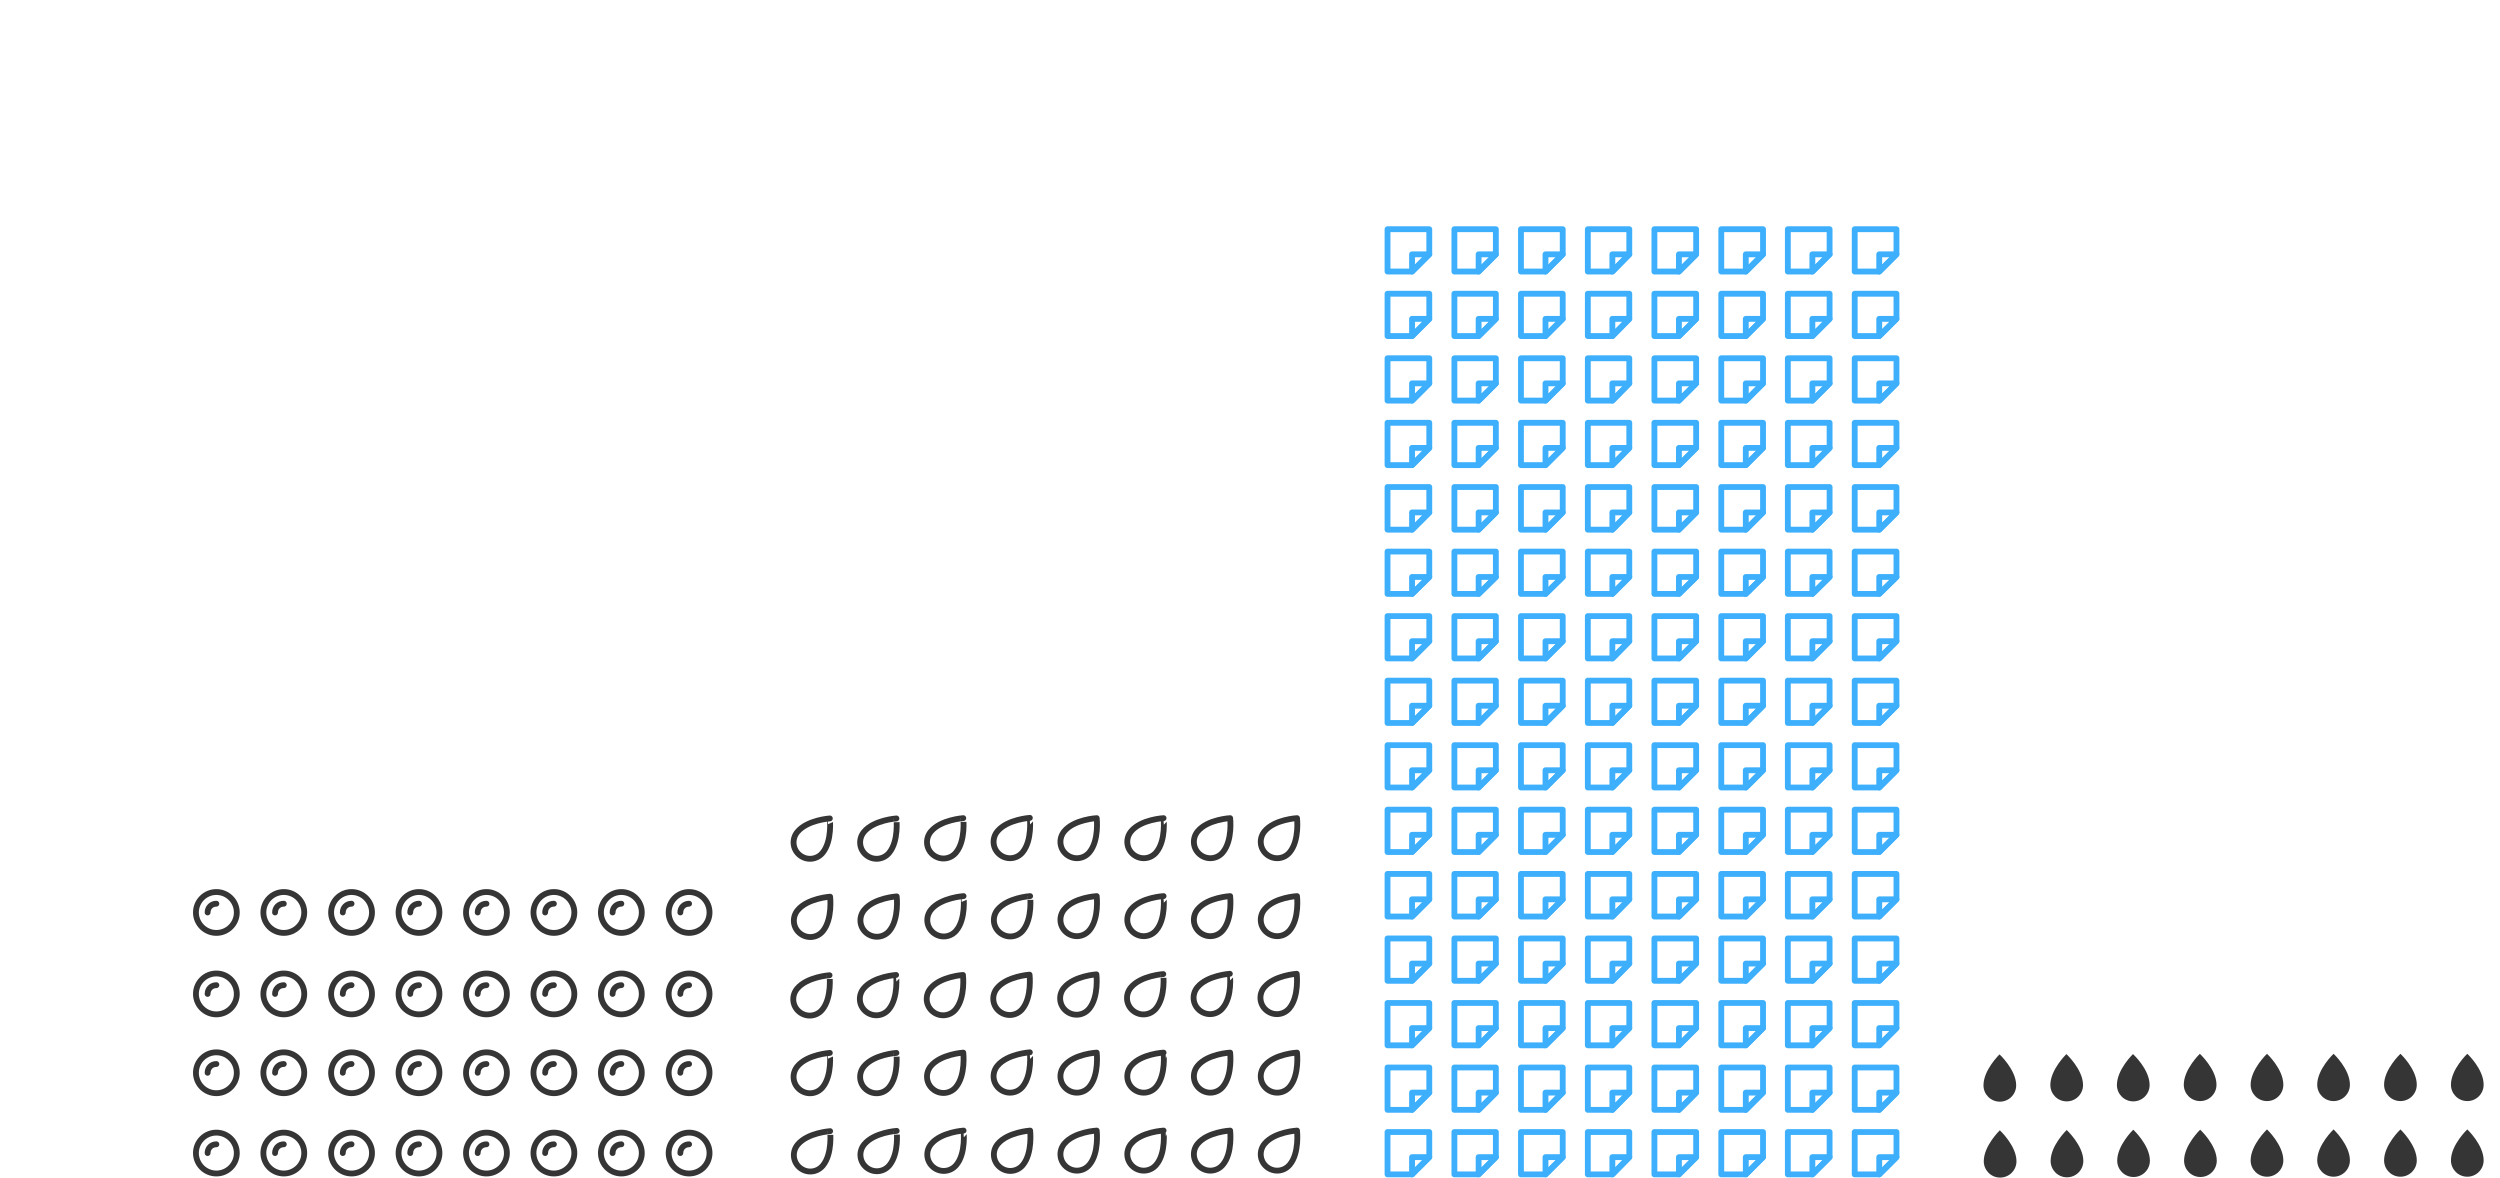 <?xml version="1.0" encoding="utf-8"?>
<!-- Generator: Adobe Illustrator 17.1.0, SVG Export Plug-In . SVG Version: 6.00 Build 0)  -->
<!DOCTYPE svg PUBLIC "-//W3C//DTD SVG 1.1//EN" "http://www.w3.org/Graphics/SVG/1.1/DTD/svg11.dtd">
<svg version="1.1" id="Layer_1" xmlns="http://www.w3.org/2000/svg" xmlns:xlink="http://www.w3.org/1999/xlink" x="0px" y="0px"
	 viewBox="0 0 856.2 403.3" enable-background="new 0 0 856.2 403.3" xml:space="preserve">
<g>
	<path fill="none" stroke="#353535" stroke-width="2" stroke-linecap="round" stroke-linejoin="round" stroke-miterlimit="10" d="
		M281.8,399.2c-2,2.4-5.5,2.7-7.9,0.7c-2.4-2-2.7-5.5-0.7-7.9c3.4-4.1,11.1-4.6,11.1-4.6S285.2,395.1,281.8,399.2z"/>
	<path fill="none" stroke="#353535" stroke-width="2" stroke-linecap="round" stroke-linejoin="round" stroke-miterlimit="10" d="
		M304.6,399.1c-2,2.4-5.5,2.7-7.9,0.7c-2.4-2-2.7-5.5-0.7-7.9c3.4-4.1,11.1-4.6,11.1-4.6S308,395,304.6,399.1z"/>
	<path fill="none" stroke="#353535" stroke-width="2" stroke-linecap="round" stroke-linejoin="round" stroke-miterlimit="10" d="
		M327.5,399c-2,2.4-5.5,2.7-7.9,0.7c-2.4-2-2.7-5.5-0.7-7.9c3.4-4.1,11.1-4.6,11.1-4.6S330.9,395,327.5,399z"/>
	<path fill="none" stroke="#353535" stroke-width="2" stroke-linecap="round" stroke-linejoin="round" stroke-miterlimit="10" d="
		M350.3,399c-2,2.4-5.5,2.7-7.9,0.7c-2.4-2-2.7-5.5-0.7-7.9c3.4-4.1,11.1-4.6,11.1-4.6S353.7,394.9,350.3,399z"/>
	<path fill="none" stroke="#353535" stroke-width="2" stroke-linecap="round" stroke-linejoin="round" stroke-miterlimit="10" d="
		M373.1,398.9c-2,2.4-5.5,2.7-7.9,0.7c-2.4-2-2.7-5.5-0.7-7.9c3.4-4.1,11.1-4.5,11.1-4.5S376.5,394.9,373.1,398.9z"/>
	<path fill="none" stroke="#353535" stroke-width="2" stroke-linecap="round" stroke-linejoin="round" stroke-miterlimit="10" d="
		M396,398.9c-2,2.4-5.5,2.7-7.9,0.7c-2.4-2-2.7-5.5-0.7-7.9c3.4-4.1,11.1-4.5,11.1-4.5S399.4,394.9,396,398.9z"/>
	<path fill="none" stroke="#353535" stroke-width="2" stroke-linecap="round" stroke-linejoin="round" stroke-miterlimit="10" d="
		M418.8,398.9c-2,2.4-5.5,2.7-7.9,0.7c-2.4-2-2.7-5.5-0.7-7.9c3.4-4.1,11.1-4.5,11.1-4.5S422.2,394.9,418.8,398.9z"/>
	<path fill="none" stroke="#353535" stroke-width="2" stroke-linecap="round" stroke-linejoin="round" stroke-miterlimit="10" d="
		M441.7,398.9c-2,2.4-5.5,2.7-7.9,0.7c-2.4-2-2.7-5.5-0.7-7.9c3.4-4.1,11.1-4.5,11.1-4.5S445.1,394.9,441.7,398.9z"/>
</g>
<g>
	<path fill="none" stroke="#353535" stroke-width="2" stroke-linecap="round" stroke-linejoin="round" stroke-miterlimit="10" d="
		M281.7,372.4c-2,2.4-5.5,2.7-7.9,0.7s-2.7-5.5-0.7-7.9c3.4-4.1,11.1-4.6,11.1-4.6S285.1,368.3,281.7,372.4z"/>
	<path fill="none" stroke="#353535" stroke-width="2" stroke-linecap="round" stroke-linejoin="round" stroke-miterlimit="10" d="
		M304.5,372.4c-2,2.4-5.5,2.7-7.9,0.7c-2.4-2-2.7-5.5-0.7-7.9c3.4-4.1,11.1-4.6,11.1-4.6S307.9,368.3,304.5,372.4z"/>
	<path fill="none" stroke="#353535" stroke-width="2" stroke-linecap="round" stroke-linejoin="round" stroke-miterlimit="10" d="
		M327.4,372.3c-2,2.4-5.5,2.7-7.9,0.7c-2.4-2-2.7-5.5-0.7-7.9c3.4-4.1,11.1-4.6,11.1-4.6S330.8,368.2,327.4,372.3z"/>
	<path fill="none" stroke="#353535" stroke-width="2" stroke-linecap="round" stroke-linejoin="round" stroke-miterlimit="10" d="
		M350.2,372.2c-2,2.4-5.5,2.7-7.9,0.7c-2.4-2-2.7-5.5-0.7-7.9c3.4-4.1,11.1-4.6,11.1-4.6S353.6,368.1,350.2,372.2z"/>
	<path fill="none" stroke="#353535" stroke-width="2" stroke-linecap="round" stroke-linejoin="round" stroke-miterlimit="10" d="
		M373.1,372.2c-2,2.4-5.5,2.7-7.9,0.7c-2.4-2-2.7-5.5-0.7-7.9c3.4-4.1,11.1-4.5,11.1-4.5S376.5,368.1,373.1,372.2z"/>
	<path fill="none" stroke="#353535" stroke-width="2" stroke-linecap="round" stroke-linejoin="round" stroke-miterlimit="10" d="
		M396,372.2c-2,2.4-5.5,2.7-7.9,0.7c-2.4-2-2.7-5.5-0.7-7.9c3.4-4.1,11.1-4.5,11.1-4.5S399.4,368.1,396,372.2z"/>
	<path fill="none" stroke="#353535" stroke-width="2" stroke-linecap="round" stroke-linejoin="round" stroke-miterlimit="10" d="
		M418.8,372.2c-2,2.4-5.5,2.7-7.9,0.7c-2.4-2-2.7-5.5-0.7-7.9c3.4-4.1,11.1-4.5,11.1-4.5S422.2,368.1,418.8,372.2z"/>
	<path fill="none" stroke="#353535" stroke-width="2" stroke-linecap="round" stroke-linejoin="round" stroke-miterlimit="10" d="
		M441.7,372.2c-2,2.4-5.5,2.7-7.9,0.7c-2.4-2-2.7-5.5-0.7-7.9c3.4-4.1,11.1-4.5,11.1-4.5S445.1,368.1,441.7,372.2z"/>
</g>
<g>
	<path fill="none" stroke="#353535" stroke-width="2" stroke-linecap="round" stroke-linejoin="round" stroke-miterlimit="10" d="
		M281.6,345.8c-2,2.4-5.5,2.7-7.9,0.7c-2.4-2-2.7-5.5-0.7-7.9c3.4-4.1,11.1-4.6,11.1-4.6S285,341.7,281.6,345.8z"/>
	<path fill="none" stroke="#353535" stroke-width="2" stroke-linecap="round" stroke-linejoin="round" stroke-miterlimit="10" d="
		M304.4,345.7c-2,2.4-5.5,2.7-7.9,0.7s-2.7-5.5-0.7-7.9c3.4-4.1,11.1-4.6,11.1-4.6S307.8,341.6,304.4,345.7z"/>
	<path fill="none" stroke="#353535" stroke-width="2" stroke-linecap="round" stroke-linejoin="round" stroke-miterlimit="10" d="
		M327.3,345.7c-2,2.4-5.5,2.7-7.9,0.7c-2.4-2-2.7-5.5-0.7-7.9c3.4-4.1,11.1-4.6,11.1-4.6S330.7,341.6,327.3,345.7z"/>
	<path fill="none" stroke="#353535" stroke-width="2" stroke-linecap="round" stroke-linejoin="round" stroke-miterlimit="10" d="
		M350.1,345.6c-2,2.4-5.5,2.7-7.9,0.7c-2.4-2-2.7-5.5-0.7-7.9c3.4-4.1,11.1-4.6,11.1-4.6S353.5,341.5,350.1,345.6z"/>
	<path fill="none" stroke="#353535" stroke-width="2" stroke-linecap="round" stroke-linejoin="round" stroke-miterlimit="10" d="
		M373,345.5c-2,2.4-5.5,2.7-7.9,0.7s-2.7-5.5-0.7-7.9c3.4-4.1,11.1-4.6,11.1-4.6S376.4,341.4,373,345.5z"/>
	<path fill="none" stroke="#353535" stroke-width="2" stroke-linecap="round" stroke-linejoin="round" stroke-miterlimit="10" d="
		M395.9,345.4c-2,2.4-5.5,2.7-7.9,0.7c-2.4-2-2.7-5.5-0.7-7.9c3.4-4.1,11.1-4.6,11.1-4.6S399.3,341.3,395.9,345.4z"/>
	<path fill="none" stroke="#353535" stroke-width="2" stroke-linecap="round" stroke-linejoin="round" stroke-miterlimit="10" d="
		M418.7,345.3c-2,2.4-5.5,2.7-7.9,0.7c-2.4-2-2.7-5.5-0.7-7.9c3.4-4.1,11.1-4.6,11.1-4.6S422.2,341.3,418.7,345.3z"/>
	<path fill="none" stroke="#353535" stroke-width="2" stroke-linecap="round" stroke-linejoin="round" stroke-miterlimit="10" d="
		M441.6,345.3c-2,2.4-5.5,2.7-7.9,0.7c-2.4-2-2.7-5.5-0.7-7.9c3.4-4.1,11.1-4.6,11.1-4.6S445,341.2,441.6,345.3z"/>
</g>
<g>
	<path fill="none" stroke="#353535" stroke-width="2" stroke-linecap="round" stroke-linejoin="round" stroke-miterlimit="10" d="
		M281.8,318.9c-2,2.4-5.5,2.7-7.9,0.7c-2.4-2-2.7-5.5-0.7-7.9c3.4-4.1,11.1-4.6,11.1-4.6S285.2,314.8,281.8,318.9z"/>
	<path fill="none" stroke="#353535" stroke-width="2" stroke-linecap="round" stroke-linejoin="round" stroke-miterlimit="10" d="
		M304.6,318.8c-2,2.4-5.5,2.7-7.9,0.7c-2.4-2-2.7-5.5-0.7-7.9c3.4-4.1,11.1-4.6,11.1-4.6S308,314.7,304.6,318.8z"/>
	<path fill="none" stroke="#353535" stroke-width="2" stroke-linecap="round" stroke-linejoin="round" stroke-miterlimit="10" d="
		M327.5,318.7c-2,2.4-5.5,2.7-7.9,0.7s-2.7-5.5-0.7-7.9c3.4-4.1,11.1-4.6,11.1-4.6S330.9,314.7,327.5,318.7z"/>
	<path fill="none" stroke="#353535" stroke-width="2" stroke-linecap="round" stroke-linejoin="round" stroke-miterlimit="10" d="
		M350.3,318.7c-2,2.4-5.5,2.7-7.9,0.7c-2.4-2-2.7-5.5-0.7-7.9c3.4-4.1,11.1-4.6,11.1-4.6S353.7,314.6,350.3,318.7z"/>
	<path fill="none" stroke="#353535" stroke-width="2" stroke-linecap="round" stroke-linejoin="round" stroke-miterlimit="10" d="
		M373.1,318.6c-2,2.4-5.5,2.7-7.9,0.7c-2.4-2-2.7-5.5-0.7-7.9c3.4-4.1,11.1-4.5,11.1-4.5S376.5,314.6,373.1,318.6z"/>
	<path fill="none" stroke="#353535" stroke-width="2" stroke-linecap="round" stroke-linejoin="round" stroke-miterlimit="10" d="
		M396,318.6c-2,2.4-5.5,2.7-7.9,0.7c-2.4-2-2.7-5.5-0.7-7.9c3.4-4.1,11.1-4.5,11.1-4.5S399.4,314.6,396,318.6z"/>
	<path fill="none" stroke="#353535" stroke-width="2" stroke-linecap="round" stroke-linejoin="round" stroke-miterlimit="10" d="
		M418.8,318.6c-2,2.4-5.5,2.7-7.9,0.7c-2.4-2-2.7-5.5-0.7-7.9c3.4-4.1,11.1-4.5,11.1-4.5S422.2,314.6,418.8,318.6z"/>
	<path fill="none" stroke="#353535" stroke-width="2" stroke-linecap="round" stroke-linejoin="round" stroke-miterlimit="10" d="
		M441.7,318.6c-2,2.4-5.5,2.7-7.9,0.7c-2.4-2-2.7-5.5-0.7-7.9c3.4-4.1,11.1-4.5,11.1-4.5S445.1,314.6,441.7,318.6z"/>
</g>
<g>
	<path fill="none" stroke="#353535" stroke-width="2" stroke-linecap="round" stroke-linejoin="round" stroke-miterlimit="10" d="
		M281.7,292.1c-2,2.4-5.5,2.7-7.9,0.7c-2.4-2-2.7-5.5-0.7-7.9c3.4-4.1,11.1-4.6,11.1-4.6S285.1,288,281.7,292.1z"/>
	<path fill="none" stroke="#353535" stroke-width="2" stroke-linecap="round" stroke-linejoin="round" stroke-miterlimit="10" d="
		M304.5,292.1c-2,2.4-5.5,2.7-7.9,0.7s-2.7-5.5-0.7-7.9c3.4-4.1,11.1-4.6,11.1-4.6S307.9,288,304.5,292.1z"/>
	<path fill="none" stroke="#353535" stroke-width="2" stroke-linecap="round" stroke-linejoin="round" stroke-miterlimit="10" d="
		M327.4,292c-2,2.4-5.5,2.7-7.9,0.7c-2.4-2-2.7-5.5-0.7-7.9c3.4-4.1,11.1-4.6,11.1-4.6S330.8,287.9,327.4,292z"/>
	<path fill="none" stroke="#353535" stroke-width="2" stroke-linecap="round" stroke-linejoin="round" stroke-miterlimit="10" d="
		M350.2,291.9c-2,2.4-5.5,2.7-7.9,0.7c-2.4-2-2.7-5.5-0.7-7.9c3.4-4.1,11.1-4.6,11.1-4.6S353.6,287.8,350.2,291.9z"/>
	<path fill="none" stroke="#353535" stroke-width="2" stroke-linecap="round" stroke-linejoin="round" stroke-miterlimit="10" d="
		M373.1,291.9c-2,2.4-5.5,2.7-7.9,0.7c-2.4-2-2.7-5.5-0.7-7.9c3.4-4.1,11.1-4.5,11.1-4.5S376.5,287.8,373.1,291.9z"/>
	<path fill="none" stroke="#353535" stroke-width="2" stroke-linecap="round" stroke-linejoin="round" stroke-miterlimit="10" d="
		M396,291.9c-2,2.4-5.5,2.7-7.9,0.7c-2.4-2-2.7-5.5-0.7-7.9c3.4-4.1,11.1-4.5,11.1-4.5S399.4,287.8,396,291.9z"/>
	<path fill="none" stroke="#353535" stroke-width="2" stroke-linecap="round" stroke-linejoin="round" stroke-miterlimit="10" d="
		M418.8,291.9c-2,2.4-5.5,2.7-7.9,0.7c-2.4-2-2.7-5.5-0.7-7.9c3.4-4.1,11.1-4.5,11.1-4.5S422.2,287.8,418.8,291.9z"/>
	<path fill="none" stroke="#353535" stroke-width="2" stroke-linecap="round" stroke-linejoin="round" stroke-miterlimit="10" d="
		M441.7,291.9c-2,2.4-5.5,2.7-7.9,0.7c-2.4-2-2.7-5.5-0.7-7.9c3.4-4.1,11.1-4.5,11.1-4.5S445.1,287.8,441.7,291.9z"/>
</g>
<g>
	<g>
		
			<circle fill="none" stroke="#353535" stroke-width="2" stroke-linecap="round" stroke-linejoin="round" stroke-miterlimit="10" cx="74.1" cy="394.9" r="7"/>
		<path fill="none" stroke="#353535" stroke-width="2" stroke-linecap="round" stroke-linejoin="round" stroke-miterlimit="10" d="
			M71.1,394.9c0-1.7,1.3-3,3-3"/>
	</g>
	<g>
		
			<circle fill="none" stroke="#353535" stroke-width="2" stroke-linecap="round" stroke-linejoin="round" stroke-miterlimit="10" cx="97.2" cy="394.9" r="7"/>
		<path fill="none" stroke="#353535" stroke-width="2" stroke-linecap="round" stroke-linejoin="round" stroke-miterlimit="10" d="
			M94.2,394.9c0-1.7,1.3-3,3-3"/>
	</g>
	<g>
		
			<circle fill="none" stroke="#353535" stroke-width="2" stroke-linecap="round" stroke-linejoin="round" stroke-miterlimit="10" cx="120.4" cy="394.9" r="7"/>
		<path fill="none" stroke="#353535" stroke-width="2" stroke-linecap="round" stroke-linejoin="round" stroke-miterlimit="10" d="
			M117.4,394.9c0-1.7,1.3-3,3-3"/>
	</g>
	<g>
		
			<circle fill="none" stroke="#353535" stroke-width="2" stroke-linecap="round" stroke-linejoin="round" stroke-miterlimit="10" cx="143.5" cy="394.9" r="7"/>
		<path fill="none" stroke="#353535" stroke-width="2" stroke-linecap="round" stroke-linejoin="round" stroke-miterlimit="10" d="
			M140.5,394.9c0-1.7,1.3-3,3-3"/>
	</g>
	<g>
		
			<circle fill="none" stroke="#353535" stroke-width="2" stroke-linecap="round" stroke-linejoin="round" stroke-miterlimit="10" cx="166.6" cy="394.9" r="7"/>
		<path fill="none" stroke="#353535" stroke-width="2" stroke-linecap="round" stroke-linejoin="round" stroke-miterlimit="10" d="
			M163.6,394.9c0-1.7,1.3-3,3-3"/>
	</g>
	<g>
		<g>
			
				<circle fill="none" stroke="#353535" stroke-width="2" stroke-linecap="round" stroke-linejoin="round" stroke-miterlimit="10" cx="189.7" cy="394.9" r="7"/>
			<path fill="none" stroke="#353535" stroke-width="2" stroke-linecap="round" stroke-linejoin="round" stroke-miterlimit="10" d="
				M186.7,394.9c0-1.7,1.3-3,3-3"/>
		</g>
	</g>
	<g>
		<g>
			
				<circle fill="none" stroke="#353535" stroke-width="2" stroke-linecap="round" stroke-linejoin="round" stroke-miterlimit="10" cx="212.8" cy="394.9" r="7"/>
			<path fill="none" stroke="#353535" stroke-width="2" stroke-linecap="round" stroke-linejoin="round" stroke-miterlimit="10" d="
				M209.8,394.9c0-1.7,1.3-3,3-3"/>
		</g>
	</g>
	<g>
		<g>
			
				<circle fill="none" stroke="#353535" stroke-width="2" stroke-linecap="round" stroke-linejoin="round" stroke-miterlimit="10" cx="236" cy="394.9" r="7"/>
			<path fill="none" stroke="#353535" stroke-width="2" stroke-linecap="round" stroke-linejoin="round" stroke-miterlimit="10" d="
				M233,394.9c0-1.7,1.3-3,3-3"/>
		</g>
	</g>
</g>
<g>
	<g>
		
			<polygon fill="none" stroke="#3DAFFC" stroke-width="2" stroke-linecap="round" stroke-linejoin="round" stroke-miterlimit="10" points="
			558,396.3 552.2,402.2 552.2,396.3 		"/>
		
			<polygon fill="none" stroke="#3DAFFC" stroke-width="2" stroke-linecap="round" stroke-linejoin="round" stroke-miterlimit="10" points="
			558,396.3 558,387.7 543.8,387.7 543.8,402.2 552.2,402.2 		"/>
	</g>
	<g>
		
			<polygon fill="none" stroke="#3DAFFC" stroke-width="2" stroke-linecap="round" stroke-linejoin="round" stroke-miterlimit="10" points="
			535.2,396.3 529.3,402.2 529.3,396.3 		"/>
		
			<polygon fill="none" stroke="#3DAFFC" stroke-width="2" stroke-linecap="round" stroke-linejoin="round" stroke-miterlimit="10" points="
			535.2,396.3 535.2,387.7 520.9,387.7 520.9,402.2 529.3,402.2 		"/>
	</g>
	<g>
		
			<polygon fill="none" stroke="#3DAFFC" stroke-width="2" stroke-linecap="round" stroke-linejoin="round" stroke-miterlimit="10" points="
			512.3,396.3 506.4,402.2 506.4,396.3 		"/>
		
			<polygon fill="none" stroke="#3DAFFC" stroke-width="2" stroke-linecap="round" stroke-linejoin="round" stroke-miterlimit="10" points="
			512.3,396.3 512.3,387.7 498.1,387.7 498.1,402.2 506.4,402.2 		"/>
	</g>
	<g>
		
			<polygon fill="none" stroke="#3DAFFC" stroke-width="2" stroke-linecap="round" stroke-linejoin="round" stroke-miterlimit="10" points="
			489.5,396.3 483.6,402.2 483.6,396.3 		"/>
		
			<polygon fill="none" stroke="#3DAFFC" stroke-width="2" stroke-linecap="round" stroke-linejoin="round" stroke-miterlimit="10" points="
			489.5,396.3 489.5,387.7 475.2,387.7 475.2,402.2 483.6,402.2 		"/>
	</g>
	<g>
		
			<polygon fill="none" stroke="#3DAFFC" stroke-width="2" stroke-linecap="round" stroke-linejoin="round" stroke-miterlimit="10" points="
			649.5,396.3 643.6,402.2 643.6,396.3 		"/>
		
			<polygon fill="none" stroke="#3DAFFC" stroke-width="2" stroke-linecap="round" stroke-linejoin="round" stroke-miterlimit="10" points="
			649.5,396.3 649.5,387.7 635.2,387.7 635.2,402.2 643.6,402.2 		"/>
	</g>
	<g>
		
			<polygon fill="none" stroke="#3DAFFC" stroke-width="2" stroke-linecap="round" stroke-linejoin="round" stroke-miterlimit="10" points="
			626.6,396.3 620.7,402.2 620.7,396.3 		"/>
		
			<polygon fill="none" stroke="#3DAFFC" stroke-width="2" stroke-linecap="round" stroke-linejoin="round" stroke-miterlimit="10" points="
			626.6,396.3 626.6,387.7 612.3,387.7 612.3,402.2 620.7,402.2 		"/>
	</g>
	<g>
		
			<polygon fill="none" stroke="#3DAFFC" stroke-width="2" stroke-linecap="round" stroke-linejoin="round" stroke-miterlimit="10" points="
			603.8,396.3 597.9,402.2 597.9,396.3 		"/>
		
			<polygon fill="none" stroke="#3DAFFC" stroke-width="2" stroke-linecap="round" stroke-linejoin="round" stroke-miterlimit="10" points="
			603.8,396.3 603.8,387.7 589.5,387.7 589.5,402.2 597.9,402.2 		"/>
	</g>
	<g>
		
			<polygon fill="none" stroke="#3DAFFC" stroke-width="2" stroke-linecap="round" stroke-linejoin="round" stroke-miterlimit="10" points="
			580.9,396.3 575,402.2 575,396.3 		"/>
		
			<polygon fill="none" stroke="#3DAFFC" stroke-width="2" stroke-linecap="round" stroke-linejoin="round" stroke-miterlimit="10" points="
			580.9,396.3 580.9,387.7 566.6,387.7 566.6,402.2 575,402.2 		"/>
	</g>
</g>
<g>
	<g>
		
			<polygon fill="none" stroke="#3DAFFC" stroke-width="2" stroke-linecap="round" stroke-linejoin="round" stroke-miterlimit="10" points="
			558,374.2 552.2,380.1 552.2,374.2 		"/>
		
			<polygon fill="none" stroke="#3DAFFC" stroke-width="2" stroke-linecap="round" stroke-linejoin="round" stroke-miterlimit="10" points="
			558,374.2 558,365.6 543.8,365.6 543.8,380.1 552.2,380.1 		"/>
	</g>
	<g>
		
			<polygon fill="none" stroke="#3DAFFC" stroke-width="2" stroke-linecap="round" stroke-linejoin="round" stroke-miterlimit="10" points="
			535.2,374.2 529.3,380.1 529.3,374.2 		"/>
		
			<polygon fill="none" stroke="#3DAFFC" stroke-width="2" stroke-linecap="round" stroke-linejoin="round" stroke-miterlimit="10" points="
			535.2,374.2 535.2,365.6 520.9,365.6 520.9,380.1 529.3,380.1 		"/>
	</g>
	<g>
		
			<polygon fill="none" stroke="#3DAFFC" stroke-width="2" stroke-linecap="round" stroke-linejoin="round" stroke-miterlimit="10" points="
			512.3,374.2 506.4,380.1 506.4,374.2 		"/>
		
			<polygon fill="none" stroke="#3DAFFC" stroke-width="2" stroke-linecap="round" stroke-linejoin="round" stroke-miterlimit="10" points="
			512.3,374.2 512.3,365.6 498.1,365.6 498.1,380.1 506.4,380.1 		"/>
	</g>
	<g>
		
			<polygon fill="none" stroke="#3DAFFC" stroke-width="2" stroke-linecap="round" stroke-linejoin="round" stroke-miterlimit="10" points="
			489.5,374.2 483.6,380.1 483.6,374.2 		"/>
		
			<polygon fill="none" stroke="#3DAFFC" stroke-width="2" stroke-linecap="round" stroke-linejoin="round" stroke-miterlimit="10" points="
			489.5,374.2 489.5,365.6 475.2,365.6 475.2,380.1 483.6,380.1 		"/>
	</g>
	<g>
		
			<polygon fill="none" stroke="#3DAFFC" stroke-width="2" stroke-linecap="round" stroke-linejoin="round" stroke-miterlimit="10" points="
			649.5,374.2 643.6,380.1 643.6,374.2 		"/>
		
			<polygon fill="none" stroke="#3DAFFC" stroke-width="2" stroke-linecap="round" stroke-linejoin="round" stroke-miterlimit="10" points="
			649.5,374.2 649.5,365.6 635.2,365.6 635.2,380.1 643.6,380.1 		"/>
	</g>
	<g>
		
			<polygon fill="none" stroke="#3DAFFC" stroke-width="2" stroke-linecap="round" stroke-linejoin="round" stroke-miterlimit="10" points="
			626.6,374.2 620.7,380.1 620.7,374.2 		"/>
		
			<polygon fill="none" stroke="#3DAFFC" stroke-width="2" stroke-linecap="round" stroke-linejoin="round" stroke-miterlimit="10" points="
			626.6,374.2 626.6,365.6 612.3,365.6 612.3,380.1 620.7,380.1 		"/>
	</g>
	<g>
		
			<polygon fill="none" stroke="#3DAFFC" stroke-width="2" stroke-linecap="round" stroke-linejoin="round" stroke-miterlimit="10" points="
			603.8,374.2 597.9,380.1 597.9,374.2 		"/>
		
			<polygon fill="none" stroke="#3DAFFC" stroke-width="2" stroke-linecap="round" stroke-linejoin="round" stroke-miterlimit="10" points="
			603.8,374.2 603.8,365.6 589.5,365.6 589.5,380.1 597.9,380.1 		"/>
	</g>
	<g>
		
			<polygon fill="none" stroke="#3DAFFC" stroke-width="2" stroke-linecap="round" stroke-linejoin="round" stroke-miterlimit="10" points="
			580.9,374.2 575,380.1 575,374.2 		"/>
		
			<polygon fill="none" stroke="#3DAFFC" stroke-width="2" stroke-linecap="round" stroke-linejoin="round" stroke-miterlimit="10" points="
			580.9,374.2 580.9,365.6 566.6,365.6 566.6,380.1 575,380.1 		"/>
	</g>
</g>
<g>
	<g>
		
			<polygon fill="none" stroke="#3DAFFC" stroke-width="2" stroke-linecap="round" stroke-linejoin="round" stroke-miterlimit="10" points="
			558,352.1 552.2,358 552.2,352.1 		"/>
		
			<polygon fill="none" stroke="#3DAFFC" stroke-width="2" stroke-linecap="round" stroke-linejoin="round" stroke-miterlimit="10" points="
			558,352.1 558,343.5 543.8,343.5 543.8,358 552.2,358 		"/>
	</g>
	<g>
		
			<polygon fill="none" stroke="#3DAFFC" stroke-width="2" stroke-linecap="round" stroke-linejoin="round" stroke-miterlimit="10" points="
			535.2,352.1 529.3,358 529.3,352.1 		"/>
		
			<polygon fill="none" stroke="#3DAFFC" stroke-width="2" stroke-linecap="round" stroke-linejoin="round" stroke-miterlimit="10" points="
			535.2,352.1 535.2,343.5 520.9,343.5 520.9,358 529.3,358 		"/>
	</g>
	<g>
		
			<polygon fill="none" stroke="#3DAFFC" stroke-width="2" stroke-linecap="round" stroke-linejoin="round" stroke-miterlimit="10" points="
			512.3,352.1 506.4,358 506.4,352.1 		"/>
		
			<polygon fill="none" stroke="#3DAFFC" stroke-width="2" stroke-linecap="round" stroke-linejoin="round" stroke-miterlimit="10" points="
			512.3,352.1 512.3,343.5 498.1,343.5 498.1,358 506.4,358 		"/>
	</g>
	<g>
		
			<polygon fill="none" stroke="#3DAFFC" stroke-width="2" stroke-linecap="round" stroke-linejoin="round" stroke-miterlimit="10" points="
			489.5,352.1 483.6,358 483.6,352.1 		"/>
		
			<polygon fill="none" stroke="#3DAFFC" stroke-width="2" stroke-linecap="round" stroke-linejoin="round" stroke-miterlimit="10" points="
			489.5,352.1 489.5,343.5 475.2,343.5 475.2,358 483.6,358 		"/>
	</g>
	<g>
		
			<polygon fill="none" stroke="#3DAFFC" stroke-width="2" stroke-linecap="round" stroke-linejoin="round" stroke-miterlimit="10" points="
			649.5,352.1 643.6,358 643.6,352.1 		"/>
		
			<polygon fill="none" stroke="#3DAFFC" stroke-width="2" stroke-linecap="round" stroke-linejoin="round" stroke-miterlimit="10" points="
			649.5,352.1 649.5,343.5 635.2,343.5 635.2,358 643.6,358 		"/>
	</g>
	<g>
		
			<polygon fill="none" stroke="#3DAFFC" stroke-width="2" stroke-linecap="round" stroke-linejoin="round" stroke-miterlimit="10" points="
			626.6,352.1 620.7,358 620.7,352.1 		"/>
		
			<polygon fill="none" stroke="#3DAFFC" stroke-width="2" stroke-linecap="round" stroke-linejoin="round" stroke-miterlimit="10" points="
			626.6,352.1 626.6,343.5 612.3,343.5 612.3,358 620.7,358 		"/>
	</g>
	<g>
		
			<polygon fill="none" stroke="#3DAFFC" stroke-width="2" stroke-linecap="round" stroke-linejoin="round" stroke-miterlimit="10" points="
			603.8,352.1 597.9,358 597.9,352.1 		"/>
		
			<polygon fill="none" stroke="#3DAFFC" stroke-width="2" stroke-linecap="round" stroke-linejoin="round" stroke-miterlimit="10" points="
			603.8,352.1 603.8,343.5 589.5,343.5 589.5,358 597.9,358 		"/>
	</g>
	<g>
		
			<polygon fill="none" stroke="#3DAFFC" stroke-width="2" stroke-linecap="round" stroke-linejoin="round" stroke-miterlimit="10" points="
			580.9,352.1 575,358 575,352.1 		"/>
		
			<polygon fill="none" stroke="#3DAFFC" stroke-width="2" stroke-linecap="round" stroke-linejoin="round" stroke-miterlimit="10" points="
			580.9,352.1 580.9,343.5 566.6,343.5 566.6,358 575,358 		"/>
	</g>
</g>
<g>
	<g>
		
			<polygon fill="none" stroke="#3DAFFC" stroke-width="2" stroke-linecap="round" stroke-linejoin="round" stroke-miterlimit="10" points="
			558,330 552.2,335.9 552.2,330 		"/>
		
			<polygon fill="none" stroke="#3DAFFC" stroke-width="2" stroke-linecap="round" stroke-linejoin="round" stroke-miterlimit="10" points="
			558,330 558,321.4 543.8,321.4 543.8,335.9 552.2,335.9 		"/>
	</g>
	<g>
		
			<polygon fill="none" stroke="#3DAFFC" stroke-width="2" stroke-linecap="round" stroke-linejoin="round" stroke-miterlimit="10" points="
			535.2,330 529.3,335.9 529.3,330 		"/>
		
			<polygon fill="none" stroke="#3DAFFC" stroke-width="2" stroke-linecap="round" stroke-linejoin="round" stroke-miterlimit="10" points="
			535.2,330 535.2,321.4 520.9,321.4 520.9,335.9 529.3,335.9 		"/>
	</g>
	<g>
		
			<polygon fill="none" stroke="#3DAFFC" stroke-width="2" stroke-linecap="round" stroke-linejoin="round" stroke-miterlimit="10" points="
			512.3,330 506.4,335.9 506.4,330 		"/>
		
			<polygon fill="none" stroke="#3DAFFC" stroke-width="2" stroke-linecap="round" stroke-linejoin="round" stroke-miterlimit="10" points="
			512.3,330 512.3,321.4 498.1,321.4 498.1,335.9 506.4,335.9 		"/>
	</g>
	<g>
		
			<polygon fill="none" stroke="#3DAFFC" stroke-width="2" stroke-linecap="round" stroke-linejoin="round" stroke-miterlimit="10" points="
			489.5,330 483.6,335.9 483.6,330 		"/>
		
			<polygon fill="none" stroke="#3DAFFC" stroke-width="2" stroke-linecap="round" stroke-linejoin="round" stroke-miterlimit="10" points="
			489.5,330 489.5,321.4 475.2,321.4 475.2,335.9 483.6,335.9 		"/>
	</g>
	<g>
		
			<polygon fill="none" stroke="#3DAFFC" stroke-width="2" stroke-linecap="round" stroke-linejoin="round" stroke-miterlimit="10" points="
			649.5,330 643.6,335.9 643.6,330 		"/>
		
			<polygon fill="none" stroke="#3DAFFC" stroke-width="2" stroke-linecap="round" stroke-linejoin="round" stroke-miterlimit="10" points="
			649.5,330 649.5,321.4 635.2,321.4 635.2,335.9 643.6,335.9 		"/>
	</g>
	<g>
		
			<polygon fill="none" stroke="#3DAFFC" stroke-width="2" stroke-linecap="round" stroke-linejoin="round" stroke-miterlimit="10" points="
			626.6,330 620.7,335.9 620.7,330 		"/>
		
			<polygon fill="none" stroke="#3DAFFC" stroke-width="2" stroke-linecap="round" stroke-linejoin="round" stroke-miterlimit="10" points="
			626.6,330 626.6,321.4 612.3,321.4 612.3,335.9 620.7,335.9 		"/>
	</g>
	<g>
		
			<polygon fill="none" stroke="#3DAFFC" stroke-width="2" stroke-linecap="round" stroke-linejoin="round" stroke-miterlimit="10" points="
			603.8,330 597.9,335.9 597.9,330 		"/>
		
			<polygon fill="none" stroke="#3DAFFC" stroke-width="2" stroke-linecap="round" stroke-linejoin="round" stroke-miterlimit="10" points="
			603.8,330 603.8,321.4 589.5,321.4 589.5,335.9 597.9,335.9 		"/>
	</g>
	<g>
		
			<polygon fill="none" stroke="#3DAFFC" stroke-width="2" stroke-linecap="round" stroke-linejoin="round" stroke-miterlimit="10" points="
			580.9,330 575,335.9 575,330 		"/>
		
			<polygon fill="none" stroke="#3DAFFC" stroke-width="2" stroke-linecap="round" stroke-linejoin="round" stroke-miterlimit="10" points="
			580.9,330 580.9,321.4 566.6,321.4 566.6,335.9 575,335.9 		"/>
	</g>
</g>
<g>
	<g>
		
			<polygon fill="none" stroke="#3DAFFC" stroke-width="2" stroke-linecap="round" stroke-linejoin="round" stroke-miterlimit="10" points="
			558,308 552.2,313.9 552.2,308 		"/>
		
			<polygon fill="none" stroke="#3DAFFC" stroke-width="2" stroke-linecap="round" stroke-linejoin="round" stroke-miterlimit="10" points="
			558,308 558,299.3 543.8,299.3 543.8,313.9 552.2,313.9 		"/>
	</g>
	<g>
		
			<polygon fill="none" stroke="#3DAFFC" stroke-width="2" stroke-linecap="round" stroke-linejoin="round" stroke-miterlimit="10" points="
			535.2,308 529.3,313.9 529.3,308 		"/>
		
			<polygon fill="none" stroke="#3DAFFC" stroke-width="2" stroke-linecap="round" stroke-linejoin="round" stroke-miterlimit="10" points="
			535.2,308 535.2,299.3 520.9,299.3 520.9,313.9 529.3,313.9 		"/>
	</g>
	<g>
		
			<polygon fill="none" stroke="#3DAFFC" stroke-width="2" stroke-linecap="round" stroke-linejoin="round" stroke-miterlimit="10" points="
			512.3,308 506.4,313.9 506.4,308 		"/>
		
			<polygon fill="none" stroke="#3DAFFC" stroke-width="2" stroke-linecap="round" stroke-linejoin="round" stroke-miterlimit="10" points="
			512.3,308 512.3,299.3 498.1,299.3 498.1,313.9 506.4,313.9 		"/>
	</g>
	<g>
		
			<polygon fill="none" stroke="#3DAFFC" stroke-width="2" stroke-linecap="round" stroke-linejoin="round" stroke-miterlimit="10" points="
			489.5,308 483.6,313.9 483.6,308 		"/>
		
			<polygon fill="none" stroke="#3DAFFC" stroke-width="2" stroke-linecap="round" stroke-linejoin="round" stroke-miterlimit="10" points="
			489.5,308 489.5,299.3 475.2,299.3 475.2,313.9 483.6,313.9 		"/>
	</g>
	<g>
		
			<polygon fill="none" stroke="#3DAFFC" stroke-width="2" stroke-linecap="round" stroke-linejoin="round" stroke-miterlimit="10" points="
			649.5,308 643.6,313.9 643.6,308 		"/>
		
			<polygon fill="none" stroke="#3DAFFC" stroke-width="2" stroke-linecap="round" stroke-linejoin="round" stroke-miterlimit="10" points="
			649.5,308 649.5,299.3 635.2,299.3 635.2,313.9 643.6,313.9 		"/>
	</g>
	<g>
		
			<polygon fill="none" stroke="#3DAFFC" stroke-width="2" stroke-linecap="round" stroke-linejoin="round" stroke-miterlimit="10" points="
			626.6,308 620.7,313.9 620.7,308 		"/>
		
			<polygon fill="none" stroke="#3DAFFC" stroke-width="2" stroke-linecap="round" stroke-linejoin="round" stroke-miterlimit="10" points="
			626.6,308 626.6,299.3 612.3,299.3 612.3,313.9 620.7,313.9 		"/>
	</g>
	<g>
		
			<polygon fill="none" stroke="#3DAFFC" stroke-width="2" stroke-linecap="round" stroke-linejoin="round" stroke-miterlimit="10" points="
			603.8,308 597.9,313.9 597.9,308 		"/>
		
			<polygon fill="none" stroke="#3DAFFC" stroke-width="2" stroke-linecap="round" stroke-linejoin="round" stroke-miterlimit="10" points="
			603.8,308 603.8,299.3 589.5,299.3 589.5,313.9 597.9,313.9 		"/>
	</g>
	<g>
		
			<polygon fill="none" stroke="#3DAFFC" stroke-width="2" stroke-linecap="round" stroke-linejoin="round" stroke-miterlimit="10" points="
			580.9,308 575,313.9 575,308 		"/>
		
			<polygon fill="none" stroke="#3DAFFC" stroke-width="2" stroke-linecap="round" stroke-linejoin="round" stroke-miterlimit="10" points="
			580.9,308 580.9,299.3 566.6,299.3 566.6,313.9 575,313.9 		"/>
	</g>
</g>
<g>
	<g>
		
			<polygon fill="none" stroke="#3DAFFC" stroke-width="2" stroke-linecap="round" stroke-linejoin="round" stroke-miterlimit="10" points="
			558,285.9 552.2,291.8 552.2,285.9 		"/>
		
			<polygon fill="none" stroke="#3DAFFC" stroke-width="2" stroke-linecap="round" stroke-linejoin="round" stroke-miterlimit="10" points="
			558,285.9 558,277.3 543.8,277.3 543.8,291.8 552.2,291.8 		"/>
	</g>
	<g>
		
			<polygon fill="none" stroke="#3DAFFC" stroke-width="2" stroke-linecap="round" stroke-linejoin="round" stroke-miterlimit="10" points="
			535.2,285.9 529.3,291.8 529.3,285.9 		"/>
		
			<polygon fill="none" stroke="#3DAFFC" stroke-width="2" stroke-linecap="round" stroke-linejoin="round" stroke-miterlimit="10" points="
			535.2,285.9 535.2,277.3 520.9,277.3 520.9,291.8 529.3,291.8 		"/>
	</g>
	<g>
		
			<polygon fill="none" stroke="#3DAFFC" stroke-width="2" stroke-linecap="round" stroke-linejoin="round" stroke-miterlimit="10" points="
			512.3,285.9 506.4,291.8 506.4,285.9 		"/>
		
			<polygon fill="none" stroke="#3DAFFC" stroke-width="2" stroke-linecap="round" stroke-linejoin="round" stroke-miterlimit="10" points="
			512.3,285.9 512.3,277.3 498.1,277.3 498.1,291.8 506.4,291.8 		"/>
	</g>
	<g>
		
			<polygon fill="none" stroke="#3DAFFC" stroke-width="2" stroke-linecap="round" stroke-linejoin="round" stroke-miterlimit="10" points="
			489.5,285.9 483.6,291.8 483.6,285.9 		"/>
		
			<polygon fill="none" stroke="#3DAFFC" stroke-width="2" stroke-linecap="round" stroke-linejoin="round" stroke-miterlimit="10" points="
			489.5,285.9 489.5,277.3 475.2,277.3 475.2,291.8 483.6,291.8 		"/>
	</g>
	<g>
		
			<polygon fill="none" stroke="#3DAFFC" stroke-width="2" stroke-linecap="round" stroke-linejoin="round" stroke-miterlimit="10" points="
			649.5,285.9 643.6,291.8 643.6,285.9 		"/>
		
			<polygon fill="none" stroke="#3DAFFC" stroke-width="2" stroke-linecap="round" stroke-linejoin="round" stroke-miterlimit="10" points="
			649.5,285.9 649.5,277.3 635.2,277.3 635.2,291.8 643.6,291.8 		"/>
	</g>
	<g>
		
			<polygon fill="none" stroke="#3DAFFC" stroke-width="2" stroke-linecap="round" stroke-linejoin="round" stroke-miterlimit="10" points="
			626.6,285.9 620.7,291.8 620.7,285.9 		"/>
		
			<polygon fill="none" stroke="#3DAFFC" stroke-width="2" stroke-linecap="round" stroke-linejoin="round" stroke-miterlimit="10" points="
			626.6,285.9 626.6,277.3 612.3,277.3 612.3,291.8 620.7,291.8 		"/>
	</g>
	<g>
		
			<polygon fill="none" stroke="#3DAFFC" stroke-width="2" stroke-linecap="round" stroke-linejoin="round" stroke-miterlimit="10" points="
			603.8,285.9 597.9,291.8 597.9,285.9 		"/>
		
			<polygon fill="none" stroke="#3DAFFC" stroke-width="2" stroke-linecap="round" stroke-linejoin="round" stroke-miterlimit="10" points="
			603.8,285.9 603.8,277.3 589.5,277.3 589.5,291.8 597.9,291.8 		"/>
	</g>
	<g>
		
			<polygon fill="none" stroke="#3DAFFC" stroke-width="2" stroke-linecap="round" stroke-linejoin="round" stroke-miterlimit="10" points="
			580.9,285.9 575,291.8 575,285.9 		"/>
		
			<polygon fill="none" stroke="#3DAFFC" stroke-width="2" stroke-linecap="round" stroke-linejoin="round" stroke-miterlimit="10" points="
			580.9,285.9 580.9,277.3 566.6,277.3 566.6,291.8 575,291.8 		"/>
	</g>
</g>
<g>
	<g>
		
			<polygon fill="none" stroke="#3DAFFC" stroke-width="2" stroke-linecap="round" stroke-linejoin="round" stroke-miterlimit="10" points="
			558,263.8 552.2,269.7 552.2,263.8 		"/>
		
			<polygon fill="none" stroke="#3DAFFC" stroke-width="2" stroke-linecap="round" stroke-linejoin="round" stroke-miterlimit="10" points="
			558,263.8 558,255.2 543.8,255.2 543.8,269.7 552.2,269.7 		"/>
	</g>
	<g>
		
			<polygon fill="none" stroke="#3DAFFC" stroke-width="2" stroke-linecap="round" stroke-linejoin="round" stroke-miterlimit="10" points="
			535.2,263.8 529.3,269.7 529.3,263.8 		"/>
		
			<polygon fill="none" stroke="#3DAFFC" stroke-width="2" stroke-linecap="round" stroke-linejoin="round" stroke-miterlimit="10" points="
			535.2,263.8 535.2,255.2 520.9,255.2 520.9,269.7 529.3,269.7 		"/>
	</g>
	<g>
		
			<polygon fill="none" stroke="#3DAFFC" stroke-width="2" stroke-linecap="round" stroke-linejoin="round" stroke-miterlimit="10" points="
			512.3,263.8 506.4,269.7 506.4,263.8 		"/>
		
			<polygon fill="none" stroke="#3DAFFC" stroke-width="2" stroke-linecap="round" stroke-linejoin="round" stroke-miterlimit="10" points="
			512.3,263.8 512.3,255.2 498.1,255.2 498.1,269.7 506.4,269.7 		"/>
	</g>
	<g>
		
			<polygon fill="none" stroke="#3DAFFC" stroke-width="2" stroke-linecap="round" stroke-linejoin="round" stroke-miterlimit="10" points="
			489.5,263.8 483.6,269.7 483.6,263.8 		"/>
		
			<polygon fill="none" stroke="#3DAFFC" stroke-width="2" stroke-linecap="round" stroke-linejoin="round" stroke-miterlimit="10" points="
			489.5,263.8 489.5,255.2 475.2,255.2 475.2,269.7 483.6,269.7 		"/>
	</g>
	<g>
		
			<polygon fill="none" stroke="#3DAFFC" stroke-width="2" stroke-linecap="round" stroke-linejoin="round" stroke-miterlimit="10" points="
			649.5,263.8 643.6,269.7 643.6,263.8 		"/>
		
			<polygon fill="none" stroke="#3DAFFC" stroke-width="2" stroke-linecap="round" stroke-linejoin="round" stroke-miterlimit="10" points="
			649.5,263.8 649.5,255.2 635.2,255.2 635.2,269.7 643.6,269.7 		"/>
	</g>
	<g>
		
			<polygon fill="none" stroke="#3DAFFC" stroke-width="2" stroke-linecap="round" stroke-linejoin="round" stroke-miterlimit="10" points="
			626.6,263.8 620.7,269.7 620.7,263.8 		"/>
		
			<polygon fill="none" stroke="#3DAFFC" stroke-width="2" stroke-linecap="round" stroke-linejoin="round" stroke-miterlimit="10" points="
			626.6,263.8 626.6,255.2 612.3,255.2 612.3,269.7 620.7,269.7 		"/>
	</g>
	<g>
		
			<polygon fill="none" stroke="#3DAFFC" stroke-width="2" stroke-linecap="round" stroke-linejoin="round" stroke-miterlimit="10" points="
			603.8,263.8 597.9,269.7 597.9,263.8 		"/>
		
			<polygon fill="none" stroke="#3DAFFC" stroke-width="2" stroke-linecap="round" stroke-linejoin="round" stroke-miterlimit="10" points="
			603.8,263.8 603.8,255.2 589.5,255.2 589.5,269.7 597.9,269.7 		"/>
	</g>
	<g>
		
			<polygon fill="none" stroke="#3DAFFC" stroke-width="2" stroke-linecap="round" stroke-linejoin="round" stroke-miterlimit="10" points="
			580.9,263.8 575,269.7 575,263.8 		"/>
		
			<polygon fill="none" stroke="#3DAFFC" stroke-width="2" stroke-linecap="round" stroke-linejoin="round" stroke-miterlimit="10" points="
			580.9,263.8 580.9,255.2 566.6,255.2 566.6,269.7 575,269.7 		"/>
	</g>
</g>
<g>
	<g>
		
			<polygon fill="none" stroke="#3DAFFC" stroke-width="2" stroke-linecap="round" stroke-linejoin="round" stroke-miterlimit="10" points="
			558,241.7 552.2,247.6 552.2,241.7 		"/>
		
			<polygon fill="none" stroke="#3DAFFC" stroke-width="2" stroke-linecap="round" stroke-linejoin="round" stroke-miterlimit="10" points="
			558,241.7 558,233.1 543.8,233.1 543.8,247.6 552.2,247.6 		"/>
	</g>
	<g>
		
			<polygon fill="none" stroke="#3DAFFC" stroke-width="2" stroke-linecap="round" stroke-linejoin="round" stroke-miterlimit="10" points="
			535.2,241.7 529.3,247.6 529.3,241.7 		"/>
		
			<polygon fill="none" stroke="#3DAFFC" stroke-width="2" stroke-linecap="round" stroke-linejoin="round" stroke-miterlimit="10" points="
			535.2,241.7 535.2,233.1 520.9,233.1 520.9,247.6 529.3,247.6 		"/>
	</g>
	<g>
		
			<polygon fill="none" stroke="#3DAFFC" stroke-width="2" stroke-linecap="round" stroke-linejoin="round" stroke-miterlimit="10" points="
			512.3,241.7 506.4,247.6 506.4,241.7 		"/>
		
			<polygon fill="none" stroke="#3DAFFC" stroke-width="2" stroke-linecap="round" stroke-linejoin="round" stroke-miterlimit="10" points="
			512.3,241.7 512.3,233.1 498.1,233.1 498.1,247.6 506.4,247.6 		"/>
	</g>
	<g>
		
			<polygon fill="none" stroke="#3DAFFC" stroke-width="2" stroke-linecap="round" stroke-linejoin="round" stroke-miterlimit="10" points="
			489.5,241.7 483.6,247.6 483.6,241.7 		"/>
		
			<polygon fill="none" stroke="#3DAFFC" stroke-width="2" stroke-linecap="round" stroke-linejoin="round" stroke-miterlimit="10" points="
			489.5,241.7 489.5,233.1 475.2,233.1 475.2,247.6 483.6,247.6 		"/>
	</g>
	<g>
		
			<polygon fill="none" stroke="#3DAFFC" stroke-width="2" stroke-linecap="round" stroke-linejoin="round" stroke-miterlimit="10" points="
			649.5,241.7 643.6,247.6 643.6,241.7 		"/>
		
			<polygon fill="none" stroke="#3DAFFC" stroke-width="2" stroke-linecap="round" stroke-linejoin="round" stroke-miterlimit="10" points="
			649.5,241.7 649.5,233.1 635.2,233.1 635.2,247.6 643.6,247.6 		"/>
	</g>
	<g>
		
			<polygon fill="none" stroke="#3DAFFC" stroke-width="2" stroke-linecap="round" stroke-linejoin="round" stroke-miterlimit="10" points="
			626.6,241.7 620.7,247.6 620.7,241.7 		"/>
		
			<polygon fill="none" stroke="#3DAFFC" stroke-width="2" stroke-linecap="round" stroke-linejoin="round" stroke-miterlimit="10" points="
			626.6,241.7 626.6,233.1 612.3,233.1 612.3,247.6 620.7,247.6 		"/>
	</g>
	<g>
		
			<polygon fill="none" stroke="#3DAFFC" stroke-width="2" stroke-linecap="round" stroke-linejoin="round" stroke-miterlimit="10" points="
			603.8,241.7 597.9,247.6 597.9,241.7 		"/>
		
			<polygon fill="none" stroke="#3DAFFC" stroke-width="2" stroke-linecap="round" stroke-linejoin="round" stroke-miterlimit="10" points="
			603.8,241.7 603.8,233.1 589.5,233.1 589.5,247.6 597.9,247.6 		"/>
	</g>
	<g>
		
			<polygon fill="none" stroke="#3DAFFC" stroke-width="2" stroke-linecap="round" stroke-linejoin="round" stroke-miterlimit="10" points="
			580.9,241.7 575,247.6 575,241.7 		"/>
		
			<polygon fill="none" stroke="#3DAFFC" stroke-width="2" stroke-linecap="round" stroke-linejoin="round" stroke-miterlimit="10" points="
			580.9,241.7 580.9,233.1 566.6,233.1 566.6,247.6 575,247.6 		"/>
	</g>
</g>
<g>
	<g>
		
			<polygon fill="none" stroke="#3DAFFC" stroke-width="2" stroke-linecap="round" stroke-linejoin="round" stroke-miterlimit="10" points="
			558,219.6 552.2,225.5 552.2,219.6 		"/>
		
			<polygon fill="none" stroke="#3DAFFC" stroke-width="2" stroke-linecap="round" stroke-linejoin="round" stroke-miterlimit="10" points="
			558,219.6 558,211 543.8,211 543.8,225.5 552.2,225.5 		"/>
	</g>
	<g>
		
			<polygon fill="none" stroke="#3DAFFC" stroke-width="2" stroke-linecap="round" stroke-linejoin="round" stroke-miterlimit="10" points="
			535.2,219.6 529.3,225.5 529.3,219.6 		"/>
		
			<polygon fill="none" stroke="#3DAFFC" stroke-width="2" stroke-linecap="round" stroke-linejoin="round" stroke-miterlimit="10" points="
			535.2,219.6 535.2,211 520.9,211 520.9,225.5 529.3,225.5 		"/>
	</g>
	<g>
		
			<polygon fill="none" stroke="#3DAFFC" stroke-width="2" stroke-linecap="round" stroke-linejoin="round" stroke-miterlimit="10" points="
			512.3,219.6 506.4,225.5 506.4,219.6 		"/>
		
			<polygon fill="none" stroke="#3DAFFC" stroke-width="2" stroke-linecap="round" stroke-linejoin="round" stroke-miterlimit="10" points="
			512.3,219.6 512.3,211 498.1,211 498.1,225.5 506.4,225.5 		"/>
	</g>
	<g>
		
			<polygon fill="none" stroke="#3DAFFC" stroke-width="2" stroke-linecap="round" stroke-linejoin="round" stroke-miterlimit="10" points="
			489.5,219.6 483.6,225.5 483.6,219.6 		"/>
		
			<polygon fill="none" stroke="#3DAFFC" stroke-width="2" stroke-linecap="round" stroke-linejoin="round" stroke-miterlimit="10" points="
			489.5,219.6 489.5,211 475.2,211 475.2,225.5 483.6,225.5 		"/>
	</g>
	<g>
		
			<polygon fill="none" stroke="#3DAFFC" stroke-width="2" stroke-linecap="round" stroke-linejoin="round" stroke-miterlimit="10" points="
			649.5,219.6 643.6,225.5 643.6,219.6 		"/>
		
			<polygon fill="none" stroke="#3DAFFC" stroke-width="2" stroke-linecap="round" stroke-linejoin="round" stroke-miterlimit="10" points="
			649.5,219.6 649.5,211 635.2,211 635.2,225.5 643.6,225.5 		"/>
	</g>
	<g>
		
			<polygon fill="none" stroke="#3DAFFC" stroke-width="2" stroke-linecap="round" stroke-linejoin="round" stroke-miterlimit="10" points="
			626.6,219.6 620.7,225.5 620.7,219.6 		"/>
		
			<polygon fill="none" stroke="#3DAFFC" stroke-width="2" stroke-linecap="round" stroke-linejoin="round" stroke-miterlimit="10" points="
			626.6,219.6 626.6,211 612.3,211 612.3,225.5 620.7,225.5 		"/>
	</g>
	<g>
		
			<polygon fill="none" stroke="#3DAFFC" stroke-width="2" stroke-linecap="round" stroke-linejoin="round" stroke-miterlimit="10" points="
			603.8,219.6 597.9,225.5 597.9,219.6 		"/>
		
			<polygon fill="none" stroke="#3DAFFC" stroke-width="2" stroke-linecap="round" stroke-linejoin="round" stroke-miterlimit="10" points="
			603.8,219.6 603.8,211 589.5,211 589.5,225.5 597.9,225.5 		"/>
	</g>
	<g>
		
			<polygon fill="none" stroke="#3DAFFC" stroke-width="2" stroke-linecap="round" stroke-linejoin="round" stroke-miterlimit="10" points="
			580.9,219.6 575,225.5 575,219.6 		"/>
		
			<polygon fill="none" stroke="#3DAFFC" stroke-width="2" stroke-linecap="round" stroke-linejoin="round" stroke-miterlimit="10" points="
			580.9,219.6 580.9,211 566.6,211 566.6,225.5 575,225.5 		"/>
	</g>
</g>
<g>
	<g>
		
			<polygon fill="none" stroke="#3DAFFC" stroke-width="2" stroke-linecap="round" stroke-linejoin="round" stroke-miterlimit="10" points="
			558,197.6 552.2,203.4 552.2,197.6 		"/>
		
			<polygon fill="none" stroke="#3DAFFC" stroke-width="2" stroke-linecap="round" stroke-linejoin="round" stroke-miterlimit="10" points="
			558,197.6 558,188.9 543.8,188.9 543.8,203.4 552.2,203.4 		"/>
	</g>
	<g>
		
			<polygon fill="none" stroke="#3DAFFC" stroke-width="2" stroke-linecap="round" stroke-linejoin="round" stroke-miterlimit="10" points="
			535.2,197.6 529.3,203.4 529.3,197.6 		"/>
		
			<polygon fill="none" stroke="#3DAFFC" stroke-width="2" stroke-linecap="round" stroke-linejoin="round" stroke-miterlimit="10" points="
			535.2,197.6 535.2,188.9 520.9,188.9 520.9,203.4 529.3,203.4 		"/>
	</g>
	<g>
		
			<polygon fill="none" stroke="#3DAFFC" stroke-width="2" stroke-linecap="round" stroke-linejoin="round" stroke-miterlimit="10" points="
			512.3,197.6 506.4,203.4 506.4,197.6 		"/>
		
			<polygon fill="none" stroke="#3DAFFC" stroke-width="2" stroke-linecap="round" stroke-linejoin="round" stroke-miterlimit="10" points="
			512.3,197.6 512.3,188.9 498.1,188.9 498.1,203.4 506.4,203.4 		"/>
	</g>
	<g>
		
			<polygon fill="none" stroke="#3DAFFC" stroke-width="2" stroke-linecap="round" stroke-linejoin="round" stroke-miterlimit="10" points="
			489.5,197.6 483.6,203.4 483.6,197.6 		"/>
		
			<polygon fill="none" stroke="#3DAFFC" stroke-width="2" stroke-linecap="round" stroke-linejoin="round" stroke-miterlimit="10" points="
			489.5,197.6 489.5,188.9 475.2,188.9 475.2,203.4 483.6,203.4 		"/>
	</g>
	<g>
		
			<polygon fill="none" stroke="#3DAFFC" stroke-width="2" stroke-linecap="round" stroke-linejoin="round" stroke-miterlimit="10" points="
			649.5,197.6 643.6,203.4 643.6,197.6 		"/>
		
			<polygon fill="none" stroke="#3DAFFC" stroke-width="2" stroke-linecap="round" stroke-linejoin="round" stroke-miterlimit="10" points="
			649.5,197.6 649.5,188.9 635.2,188.9 635.2,203.4 643.6,203.4 		"/>
	</g>
	<g>
		
			<polygon fill="none" stroke="#3DAFFC" stroke-width="2" stroke-linecap="round" stroke-linejoin="round" stroke-miterlimit="10" points="
			626.6,197.6 620.7,203.4 620.7,197.6 		"/>
		
			<polygon fill="none" stroke="#3DAFFC" stroke-width="2" stroke-linecap="round" stroke-linejoin="round" stroke-miterlimit="10" points="
			626.6,197.6 626.6,188.9 612.3,188.9 612.3,203.4 620.7,203.4 		"/>
	</g>
	<g>
		
			<polygon fill="none" stroke="#3DAFFC" stroke-width="2" stroke-linecap="round" stroke-linejoin="round" stroke-miterlimit="10" points="
			603.8,197.6 597.9,203.4 597.9,197.6 		"/>
		
			<polygon fill="none" stroke="#3DAFFC" stroke-width="2" stroke-linecap="round" stroke-linejoin="round" stroke-miterlimit="10" points="
			603.8,197.6 603.8,188.9 589.5,188.9 589.5,203.4 597.9,203.4 		"/>
	</g>
	<g>
		
			<polygon fill="none" stroke="#3DAFFC" stroke-width="2" stroke-linecap="round" stroke-linejoin="round" stroke-miterlimit="10" points="
			580.9,197.6 575,203.4 575,197.6 		"/>
		
			<polygon fill="none" stroke="#3DAFFC" stroke-width="2" stroke-linecap="round" stroke-linejoin="round" stroke-miterlimit="10" points="
			580.9,197.6 580.9,188.9 566.6,188.9 566.6,203.4 575,203.4 		"/>
	</g>
</g>
<g>
	<g>
		
			<polygon fill="none" stroke="#3DAFFC" stroke-width="2" stroke-linecap="round" stroke-linejoin="round" stroke-miterlimit="10" points="
			558,175.5 552.2,181.4 552.2,175.5 		"/>
		
			<polygon fill="none" stroke="#3DAFFC" stroke-width="2" stroke-linecap="round" stroke-linejoin="round" stroke-miterlimit="10" points="
			558,175.5 558,166.8 543.8,166.8 543.8,181.4 552.2,181.4 		"/>
	</g>
	<g>
		
			<polygon fill="none" stroke="#3DAFFC" stroke-width="2" stroke-linecap="round" stroke-linejoin="round" stroke-miterlimit="10" points="
			535.2,175.5 529.3,181.4 529.3,175.5 		"/>
		
			<polygon fill="none" stroke="#3DAFFC" stroke-width="2" stroke-linecap="round" stroke-linejoin="round" stroke-miterlimit="10" points="
			535.2,175.5 535.2,166.8 520.9,166.8 520.9,181.4 529.3,181.4 		"/>
	</g>
	<g>
		
			<polygon fill="none" stroke="#3DAFFC" stroke-width="2" stroke-linecap="round" stroke-linejoin="round" stroke-miterlimit="10" points="
			512.3,175.5 506.4,181.4 506.4,175.5 		"/>
		
			<polygon fill="none" stroke="#3DAFFC" stroke-width="2" stroke-linecap="round" stroke-linejoin="round" stroke-miterlimit="10" points="
			512.3,175.5 512.3,166.8 498.1,166.8 498.1,181.4 506.4,181.4 		"/>
	</g>
	<g>
		
			<polygon fill="none" stroke="#3DAFFC" stroke-width="2" stroke-linecap="round" stroke-linejoin="round" stroke-miterlimit="10" points="
			489.5,175.5 483.6,181.4 483.6,175.5 		"/>
		
			<polygon fill="none" stroke="#3DAFFC" stroke-width="2" stroke-linecap="round" stroke-linejoin="round" stroke-miterlimit="10" points="
			489.5,175.5 489.5,166.8 475.2,166.8 475.2,181.4 483.6,181.4 		"/>
	</g>
	<g>
		
			<polygon fill="none" stroke="#3DAFFC" stroke-width="2" stroke-linecap="round" stroke-linejoin="round" stroke-miterlimit="10" points="
			649.5,175.5 643.6,181.4 643.6,175.5 		"/>
		
			<polygon fill="none" stroke="#3DAFFC" stroke-width="2" stroke-linecap="round" stroke-linejoin="round" stroke-miterlimit="10" points="
			649.5,175.5 649.5,166.8 635.2,166.8 635.2,181.4 643.6,181.4 		"/>
	</g>
	<g>
		
			<polygon fill="none" stroke="#3DAFFC" stroke-width="2" stroke-linecap="round" stroke-linejoin="round" stroke-miterlimit="10" points="
			626.6,175.5 620.7,181.4 620.7,175.5 		"/>
		
			<polygon fill="none" stroke="#3DAFFC" stroke-width="2" stroke-linecap="round" stroke-linejoin="round" stroke-miterlimit="10" points="
			626.6,175.5 626.6,166.8 612.3,166.8 612.3,181.4 620.7,181.4 		"/>
	</g>
	<g>
		
			<polygon fill="none" stroke="#3DAFFC" stroke-width="2" stroke-linecap="round" stroke-linejoin="round" stroke-miterlimit="10" points="
			603.8,175.5 597.9,181.4 597.9,175.5 		"/>
		
			<polygon fill="none" stroke="#3DAFFC" stroke-width="2" stroke-linecap="round" stroke-linejoin="round" stroke-miterlimit="10" points="
			603.8,175.5 603.8,166.8 589.5,166.8 589.5,181.4 597.9,181.4 		"/>
	</g>
	<g>
		
			<polygon fill="none" stroke="#3DAFFC" stroke-width="2" stroke-linecap="round" stroke-linejoin="round" stroke-miterlimit="10" points="
			580.9,175.5 575,181.4 575,175.5 		"/>
		
			<polygon fill="none" stroke="#3DAFFC" stroke-width="2" stroke-linecap="round" stroke-linejoin="round" stroke-miterlimit="10" points="
			580.9,175.5 580.9,166.8 566.6,166.8 566.6,181.4 575,181.4 		"/>
	</g>
</g>
<g>
	<g>
		
			<polygon fill="none" stroke="#3DAFFC" stroke-width="2" stroke-linecap="round" stroke-linejoin="round" stroke-miterlimit="10" points="
			558,153.4 552.2,159.3 552.2,153.4 		"/>
		
			<polygon fill="none" stroke="#3DAFFC" stroke-width="2" stroke-linecap="round" stroke-linejoin="round" stroke-miterlimit="10" points="
			558,153.4 558,144.8 543.8,144.8 543.8,159.3 552.2,159.3 		"/>
	</g>
	<g>
		
			<polygon fill="none" stroke="#3DAFFC" stroke-width="2" stroke-linecap="round" stroke-linejoin="round" stroke-miterlimit="10" points="
			535.2,153.4 529.3,159.3 529.3,153.4 		"/>
		
			<polygon fill="none" stroke="#3DAFFC" stroke-width="2" stroke-linecap="round" stroke-linejoin="round" stroke-miterlimit="10" points="
			535.2,153.4 535.2,144.8 520.9,144.8 520.9,159.3 529.3,159.3 		"/>
	</g>
	<g>
		
			<polygon fill="none" stroke="#3DAFFC" stroke-width="2" stroke-linecap="round" stroke-linejoin="round" stroke-miterlimit="10" points="
			512.3,153.4 506.4,159.3 506.4,153.4 		"/>
		
			<polygon fill="none" stroke="#3DAFFC" stroke-width="2" stroke-linecap="round" stroke-linejoin="round" stroke-miterlimit="10" points="
			512.3,153.4 512.3,144.8 498.1,144.8 498.1,159.3 506.4,159.3 		"/>
	</g>
	<g>
		
			<polygon fill="none" stroke="#3DAFFC" stroke-width="2" stroke-linecap="round" stroke-linejoin="round" stroke-miterlimit="10" points="
			489.5,153.4 483.6,159.3 483.6,153.4 		"/>
		
			<polygon fill="none" stroke="#3DAFFC" stroke-width="2" stroke-linecap="round" stroke-linejoin="round" stroke-miterlimit="10" points="
			489.5,153.4 489.5,144.8 475.2,144.8 475.2,159.3 483.6,159.3 		"/>
	</g>
	<g>
		
			<polygon fill="none" stroke="#3DAFFC" stroke-width="2" stroke-linecap="round" stroke-linejoin="round" stroke-miterlimit="10" points="
			649.5,153.4 643.6,159.3 643.6,153.4 		"/>
		
			<polygon fill="none" stroke="#3DAFFC" stroke-width="2" stroke-linecap="round" stroke-linejoin="round" stroke-miterlimit="10" points="
			649.5,153.4 649.5,144.8 635.2,144.8 635.2,159.3 643.6,159.3 		"/>
	</g>
	<g>
		
			<polygon fill="none" stroke="#3DAFFC" stroke-width="2" stroke-linecap="round" stroke-linejoin="round" stroke-miterlimit="10" points="
			626.6,153.4 620.7,159.3 620.7,153.4 		"/>
		
			<polygon fill="none" stroke="#3DAFFC" stroke-width="2" stroke-linecap="round" stroke-linejoin="round" stroke-miterlimit="10" points="
			626.6,153.4 626.6,144.8 612.3,144.8 612.3,159.3 620.7,159.3 		"/>
	</g>
	<g>
		
			<polygon fill="none" stroke="#3DAFFC" stroke-width="2" stroke-linecap="round" stroke-linejoin="round" stroke-miterlimit="10" points="
			603.8,153.4 597.9,159.3 597.9,153.4 		"/>
		
			<polygon fill="none" stroke="#3DAFFC" stroke-width="2" stroke-linecap="round" stroke-linejoin="round" stroke-miterlimit="10" points="
			603.8,153.4 603.8,144.8 589.5,144.8 589.5,159.3 597.9,159.3 		"/>
	</g>
	<g>
		
			<polygon fill="none" stroke="#3DAFFC" stroke-width="2" stroke-linecap="round" stroke-linejoin="round" stroke-miterlimit="10" points="
			580.9,153.4 575,159.3 575,153.4 		"/>
		
			<polygon fill="none" stroke="#3DAFFC" stroke-width="2" stroke-linecap="round" stroke-linejoin="round" stroke-miterlimit="10" points="
			580.9,153.4 580.9,144.8 566.6,144.8 566.6,159.3 575,159.3 		"/>
	</g>
</g>
<g>
	<g>
		
			<polygon fill="none" stroke="#3DAFFC" stroke-width="2" stroke-linecap="round" stroke-linejoin="round" stroke-miterlimit="10" points="
			558,131.3 552.2,137.2 552.2,131.3 		"/>
		
			<polygon fill="none" stroke="#3DAFFC" stroke-width="2" stroke-linecap="round" stroke-linejoin="round" stroke-miterlimit="10" points="
			558,131.3 558,122.7 543.8,122.7 543.8,137.2 552.2,137.2 		"/>
	</g>
	<g>
		
			<polygon fill="none" stroke="#3DAFFC" stroke-width="2" stroke-linecap="round" stroke-linejoin="round" stroke-miterlimit="10" points="
			535.2,131.3 529.3,137.2 529.3,131.3 		"/>
		
			<polygon fill="none" stroke="#3DAFFC" stroke-width="2" stroke-linecap="round" stroke-linejoin="round" stroke-miterlimit="10" points="
			535.2,131.3 535.2,122.7 520.9,122.7 520.9,137.2 529.3,137.2 		"/>
	</g>
	<g>
		
			<polygon fill="none" stroke="#3DAFFC" stroke-width="2" stroke-linecap="round" stroke-linejoin="round" stroke-miterlimit="10" points="
			512.3,131.3 506.4,137.2 506.4,131.3 		"/>
		
			<polygon fill="none" stroke="#3DAFFC" stroke-width="2" stroke-linecap="round" stroke-linejoin="round" stroke-miterlimit="10" points="
			512.3,131.3 512.3,122.7 498.1,122.7 498.1,137.2 506.4,137.2 		"/>
	</g>
	<g>
		
			<polygon fill="none" stroke="#3DAFFC" stroke-width="2" stroke-linecap="round" stroke-linejoin="round" stroke-miterlimit="10" points="
			489.5,131.3 483.6,137.2 483.6,131.3 		"/>
		
			<polygon fill="none" stroke="#3DAFFC" stroke-width="2" stroke-linecap="round" stroke-linejoin="round" stroke-miterlimit="10" points="
			489.5,131.3 489.5,122.7 475.2,122.7 475.2,137.2 483.6,137.2 		"/>
	</g>
	<g>
		
			<polygon fill="none" stroke="#3DAFFC" stroke-width="2" stroke-linecap="round" stroke-linejoin="round" stroke-miterlimit="10" points="
			649.5,131.3 643.6,137.2 643.6,131.3 		"/>
		
			<polygon fill="none" stroke="#3DAFFC" stroke-width="2" stroke-linecap="round" stroke-linejoin="round" stroke-miterlimit="10" points="
			649.5,131.3 649.5,122.7 635.2,122.7 635.2,137.2 643.6,137.2 		"/>
	</g>
	<g>
		
			<polygon fill="none" stroke="#3DAFFC" stroke-width="2" stroke-linecap="round" stroke-linejoin="round" stroke-miterlimit="10" points="
			626.6,131.3 620.7,137.2 620.7,131.3 		"/>
		
			<polygon fill="none" stroke="#3DAFFC" stroke-width="2" stroke-linecap="round" stroke-linejoin="round" stroke-miterlimit="10" points="
			626.6,131.3 626.6,122.7 612.3,122.7 612.3,137.2 620.7,137.2 		"/>
	</g>
	<g>
		
			<polygon fill="none" stroke="#3DAFFC" stroke-width="2" stroke-linecap="round" stroke-linejoin="round" stroke-miterlimit="10" points="
			603.8,131.3 597.9,137.2 597.9,131.3 		"/>
		
			<polygon fill="none" stroke="#3DAFFC" stroke-width="2" stroke-linecap="round" stroke-linejoin="round" stroke-miterlimit="10" points="
			603.8,131.3 603.8,122.7 589.5,122.7 589.5,137.2 597.9,137.2 		"/>
	</g>
	<g>
		
			<polygon fill="none" stroke="#3DAFFC" stroke-width="2" stroke-linecap="round" stroke-linejoin="round" stroke-miterlimit="10" points="
			580.9,131.3 575,137.2 575,131.3 		"/>
		
			<polygon fill="none" stroke="#3DAFFC" stroke-width="2" stroke-linecap="round" stroke-linejoin="round" stroke-miterlimit="10" points="
			580.9,131.3 580.9,122.7 566.6,122.7 566.6,137.2 575,137.2 		"/>
	</g>
</g>
<g>
	<g>
		
			<polygon fill="none" stroke="#3DAFFC" stroke-width="2" stroke-linecap="round" stroke-linejoin="round" stroke-miterlimit="10" points="
			558,109.2 552.2,115.1 552.2,109.2 		"/>
		
			<polygon fill="none" stroke="#3DAFFC" stroke-width="2" stroke-linecap="round" stroke-linejoin="round" stroke-miterlimit="10" points="
			558,109.2 558,100.6 543.8,100.6 543.8,115.1 552.2,115.1 		"/>
	</g>
	<g>
		
			<polygon fill="none" stroke="#3DAFFC" stroke-width="2" stroke-linecap="round" stroke-linejoin="round" stroke-miterlimit="10" points="
			535.2,109.2 529.3,115.1 529.3,109.2 		"/>
		
			<polygon fill="none" stroke="#3DAFFC" stroke-width="2" stroke-linecap="round" stroke-linejoin="round" stroke-miterlimit="10" points="
			535.2,109.2 535.2,100.6 520.9,100.6 520.9,115.1 529.3,115.1 		"/>
	</g>
	<g>
		
			<polygon fill="none" stroke="#3DAFFC" stroke-width="2" stroke-linecap="round" stroke-linejoin="round" stroke-miterlimit="10" points="
			512.3,109.2 506.4,115.1 506.4,109.2 		"/>
		
			<polygon fill="none" stroke="#3DAFFC" stroke-width="2" stroke-linecap="round" stroke-linejoin="round" stroke-miterlimit="10" points="
			512.3,109.2 512.3,100.6 498.1,100.6 498.1,115.1 506.4,115.1 		"/>
	</g>
	<g>
		
			<polygon fill="none" stroke="#3DAFFC" stroke-width="2" stroke-linecap="round" stroke-linejoin="round" stroke-miterlimit="10" points="
			489.5,109.2 483.6,115.1 483.6,109.2 		"/>
		
			<polygon fill="none" stroke="#3DAFFC" stroke-width="2" stroke-linecap="round" stroke-linejoin="round" stroke-miterlimit="10" points="
			489.5,109.2 489.5,100.6 475.2,100.6 475.2,115.1 483.6,115.1 		"/>
	</g>
	<g>
		
			<polygon fill="none" stroke="#3DAFFC" stroke-width="2" stroke-linecap="round" stroke-linejoin="round" stroke-miterlimit="10" points="
			649.5,109.2 643.6,115.1 643.6,109.2 		"/>
		
			<polygon fill="none" stroke="#3DAFFC" stroke-width="2" stroke-linecap="round" stroke-linejoin="round" stroke-miterlimit="10" points="
			649.5,109.2 649.5,100.6 635.2,100.6 635.2,115.1 643.6,115.1 		"/>
	</g>
	<g>
		
			<polygon fill="none" stroke="#3DAFFC" stroke-width="2" stroke-linecap="round" stroke-linejoin="round" stroke-miterlimit="10" points="
			626.6,109.2 620.7,115.1 620.7,109.2 		"/>
		
			<polygon fill="none" stroke="#3DAFFC" stroke-width="2" stroke-linecap="round" stroke-linejoin="round" stroke-miterlimit="10" points="
			626.6,109.2 626.6,100.6 612.3,100.6 612.3,115.1 620.7,115.1 		"/>
	</g>
	<g>
		
			<polygon fill="none" stroke="#3DAFFC" stroke-width="2" stroke-linecap="round" stroke-linejoin="round" stroke-miterlimit="10" points="
			603.8,109.2 597.9,115.1 597.9,109.2 		"/>
		
			<polygon fill="none" stroke="#3DAFFC" stroke-width="2" stroke-linecap="round" stroke-linejoin="round" stroke-miterlimit="10" points="
			603.8,109.2 603.8,100.6 589.5,100.6 589.5,115.1 597.9,115.1 		"/>
	</g>
	<g>
		
			<polygon fill="none" stroke="#3DAFFC" stroke-width="2" stroke-linecap="round" stroke-linejoin="round" stroke-miterlimit="10" points="
			580.9,109.2 575,115.1 575,109.2 		"/>
		
			<polygon fill="none" stroke="#3DAFFC" stroke-width="2" stroke-linecap="round" stroke-linejoin="round" stroke-miterlimit="10" points="
			580.9,109.2 580.9,100.6 566.6,100.6 566.6,115.1 575,115.1 		"/>
	</g>
</g>
<g>
	<g>
		
			<polygon fill="none" stroke="#3DAFFC" stroke-width="2" stroke-linecap="round" stroke-linejoin="round" stroke-miterlimit="10" points="
			558,87.1 552.2,93 552.2,87.1 		"/>
		
			<polygon fill="none" stroke="#3DAFFC" stroke-width="2" stroke-linecap="round" stroke-linejoin="round" stroke-miterlimit="10" points="
			558,87.1 558,78.5 543.8,78.5 543.8,93 552.2,93 		"/>
	</g>
	<g>
		
			<polygon fill="none" stroke="#3DAFFC" stroke-width="2" stroke-linecap="round" stroke-linejoin="round" stroke-miterlimit="10" points="
			535.2,87.1 529.3,93 529.3,87.1 		"/>
		
			<polygon fill="none" stroke="#3DAFFC" stroke-width="2" stroke-linecap="round" stroke-linejoin="round" stroke-miterlimit="10" points="
			535.2,87.1 535.2,78.5 520.9,78.5 520.9,93 529.3,93 		"/>
	</g>
	<g>
		
			<polygon fill="none" stroke="#3DAFFC" stroke-width="2" stroke-linecap="round" stroke-linejoin="round" stroke-miterlimit="10" points="
			512.3,87.1 506.4,93 506.4,87.1 		"/>
		
			<polygon fill="none" stroke="#3DAFFC" stroke-width="2" stroke-linecap="round" stroke-linejoin="round" stroke-miterlimit="10" points="
			512.3,87.1 512.3,78.5 498.1,78.5 498.1,93 506.4,93 		"/>
	</g>
	<g>
		
			<polygon fill="none" stroke="#3DAFFC" stroke-width="2" stroke-linecap="round" stroke-linejoin="round" stroke-miterlimit="10" points="
			489.5,87.1 483.6,93 483.6,87.1 		"/>
		
			<polygon fill="none" stroke="#3DAFFC" stroke-width="2" stroke-linecap="round" stroke-linejoin="round" stroke-miterlimit="10" points="
			489.5,87.1 489.5,78.5 475.2,78.5 475.2,93 483.6,93 		"/>
	</g>
	<g>
		
			<polygon fill="none" stroke="#3DAFFC" stroke-width="2" stroke-linecap="round" stroke-linejoin="round" stroke-miterlimit="10" points="
			649.5,87.1 643.6,93 643.6,87.1 		"/>
		
			<polygon fill="none" stroke="#3DAFFC" stroke-width="2" stroke-linecap="round" stroke-linejoin="round" stroke-miterlimit="10" points="
			649.5,87.1 649.5,78.5 635.2,78.5 635.2,93 643.6,93 		"/>
	</g>
	<g>
		
			<polygon fill="none" stroke="#3DAFFC" stroke-width="2" stroke-linecap="round" stroke-linejoin="round" stroke-miterlimit="10" points="
			626.6,87.1 620.7,93 620.7,87.1 		"/>
		
			<polygon fill="none" stroke="#3DAFFC" stroke-width="2" stroke-linecap="round" stroke-linejoin="round" stroke-miterlimit="10" points="
			626.6,87.1 626.6,78.5 612.3,78.5 612.3,93 620.7,93 		"/>
	</g>
	<g>
		
			<polygon fill="none" stroke="#3DAFFC" stroke-width="2" stroke-linecap="round" stroke-linejoin="round" stroke-miterlimit="10" points="
			603.8,87.1 597.9,93 597.9,87.1 		"/>
		
			<polygon fill="none" stroke="#3DAFFC" stroke-width="2" stroke-linecap="round" stroke-linejoin="round" stroke-miterlimit="10" points="
			603.8,87.1 603.8,78.5 589.5,78.5 589.5,93 597.9,93 		"/>
	</g>
	<g>
		
			<polygon fill="none" stroke="#3DAFFC" stroke-width="2" stroke-linecap="round" stroke-linejoin="round" stroke-miterlimit="10" points="
			580.9,87.1 575,93 575,87.1 		"/>
		
			<polygon fill="none" stroke="#3DAFFC" stroke-width="2" stroke-linecap="round" stroke-linejoin="round" stroke-miterlimit="10" points="
			580.9,87.1 580.9,78.5 566.6,78.5 566.6,93 575,93 		"/>
	</g>
</g>
<g>
	<path fill="#353535" d="M690.6,397.7c0,3.1-2.5,5.6-5.6,5.6c-3.1,0-5.6-2.5-5.6-5.6c0-5.3,5.5-10.6,5.5-10.6
		S690.6,392.4,690.6,397.7z"/>
</g>
<g>
	<path fill="#353535" d="M690.5,371.7c0,3.1-2.5,5.6-5.6,5.6s-5.6-2.5-5.6-5.6c0-5.3,5.5-10.6,5.5-10.6S690.5,366.4,690.5,371.7z"/>
</g>
<g>
	<path fill="#353535" d="M713.5,397.6c0,3.1-2.5,5.6-5.6,5.6s-5.6-2.5-5.6-5.6c0-5.3,5.5-10.6,5.5-10.6S713.5,392.3,713.5,397.6z"/>
</g>
<g>
	<path fill="#353535" d="M713.4,371.6c0,3.1-2.5,5.6-5.6,5.6c-3.1,0-5.6-2.5-5.6-5.6c0-5.3,5.5-10.6,5.5-10.6
		S713.4,366.3,713.4,371.6z"/>
</g>
<g>
	<path fill="#353535" d="M736.3,397.5c0,3.1-2.5,5.6-5.6,5.6s-5.6-2.5-5.6-5.6c0-5.3,5.5-10.6,5.5-10.6S736.3,392.2,736.3,397.5z"/>
</g>
<g>
	<path fill="#353535" d="M736.2,371.6c0,3.1-2.5,5.6-5.6,5.6s-5.6-2.5-5.6-5.6c0-5.3,5.5-10.6,5.5-10.6S736.2,366.2,736.2,371.6z"/>
</g>
<g>
	<path fill="#353535" d="M759.2,397.5c0,3.1-2.5,5.6-5.6,5.6c-3.1,0-5.6-2.5-5.6-5.6c0-5.3,5.5-10.6,5.5-10.6
		S759.2,392.1,759.2,397.5z"/>
</g>
<g>
	<path fill="#353535" d="M759.1,371.5c0,3.1-2.5,5.6-5.6,5.6s-5.6-2.5-5.6-5.6c0-5.3,5.5-10.6,5.5-10.6S759.1,366.2,759.1,371.5z"/>
</g>
<g>
	<path fill="#353535" d="M782,397.4c0,3.1-2.5,5.6-5.6,5.6c-3.1,0-5.6-2.5-5.6-5.6c0-5.3,5.6-10.6,5.6-10.6S782,392.1,782,397.4z"/>
</g>
<g>
	<path fill="#353535" d="M782,371.5c0,3.1-2.5,5.6-5.6,5.6c-3.1,0-5.6-2.5-5.6-5.6c0-5.3,5.6-10.6,5.6-10.6S782,366.1,782,371.5z"/>
</g>
<g>
	<path fill="#353535" d="M804.8,397.4c0,3.1-2.5,5.6-5.6,5.6c-3.1,0-5.6-2.5-5.6-5.6c0-5.3,5.6-10.6,5.6-10.6
		S804.8,392.1,804.8,397.4z"/>
</g>
<g>
	<path fill="#353535" d="M804.8,371.5c0,3.1-2.5,5.6-5.6,5.6c-3.1,0-5.6-2.5-5.6-5.6c0-5.3,5.6-10.6,5.6-10.6
		S804.8,366.1,804.8,371.5z"/>
</g>
<g>
	<path fill="#353535" d="M827.7,397.4c0,3.1-2.5,5.6-5.6,5.6c-3.1,0-5.6-2.5-5.6-5.6c0-5.3,5.6-10.6,5.6-10.6
		S827.7,392.1,827.7,397.4z"/>
</g>
<g>
	<path fill="#353535" d="M827.7,371.5c0,3.1-2.5,5.6-5.6,5.6c-3.1,0-5.6-2.5-5.6-5.6c0-5.3,5.6-10.6,5.6-10.6
		S827.7,366.1,827.7,371.5z"/>
</g>
<g>
	<path fill="#353535" d="M850.6,397.4c0,3.1-2.5,5.6-5.6,5.6c-3.1,0-5.6-2.5-5.6-5.6c0-5.3,5.6-10.6,5.6-10.6
		S850.6,392.1,850.6,397.4z"/>
</g>
<g>
	<path fill="#353535" d="M850.6,371.5c0,3.1-2.5,5.6-5.6,5.6c-3.1,0-5.6-2.5-5.6-5.6c0-5.3,5.6-10.6,5.6-10.6
		S850.6,366.1,850.6,371.5z"/>
</g>
<g>
	<g>
		
			<circle fill="none" stroke="#353535" stroke-width="2" stroke-linecap="round" stroke-linejoin="round" stroke-miterlimit="10" cx="74.1" cy="367.4" r="7"/>
		<path fill="none" stroke="#353535" stroke-width="2" stroke-linecap="round" stroke-linejoin="round" stroke-miterlimit="10" d="
			M71.1,367.4c0-1.7,1.3-3,3-3"/>
	</g>
	<g>
		
			<circle fill="none" stroke="#353535" stroke-width="2" stroke-linecap="round" stroke-linejoin="round" stroke-miterlimit="10" cx="97.2" cy="367.4" r="7"/>
		<path fill="none" stroke="#353535" stroke-width="2" stroke-linecap="round" stroke-linejoin="round" stroke-miterlimit="10" d="
			M94.2,367.4c0-1.7,1.3-3,3-3"/>
	</g>
	<g>
		
			<circle fill="none" stroke="#353535" stroke-width="2" stroke-linecap="round" stroke-linejoin="round" stroke-miterlimit="10" cx="120.4" cy="367.4" r="7"/>
		<path fill="none" stroke="#353535" stroke-width="2" stroke-linecap="round" stroke-linejoin="round" stroke-miterlimit="10" d="
			M117.4,367.4c0-1.7,1.3-3,3-3"/>
	</g>
	<g>
		
			<circle fill="none" stroke="#353535" stroke-width="2" stroke-linecap="round" stroke-linejoin="round" stroke-miterlimit="10" cx="143.5" cy="367.4" r="7"/>
		<path fill="none" stroke="#353535" stroke-width="2" stroke-linecap="round" stroke-linejoin="round" stroke-miterlimit="10" d="
			M140.5,367.4c0-1.7,1.3-3,3-3"/>
	</g>
	<g>
		
			<circle fill="none" stroke="#353535" stroke-width="2" stroke-linecap="round" stroke-linejoin="round" stroke-miterlimit="10" cx="166.6" cy="367.4" r="7"/>
		<path fill="none" stroke="#353535" stroke-width="2" stroke-linecap="round" stroke-linejoin="round" stroke-miterlimit="10" d="
			M163.6,367.4c0-1.7,1.3-3,3-3"/>
	</g>
	<g>
		<g>
			
				<circle fill="none" stroke="#353535" stroke-width="2" stroke-linecap="round" stroke-linejoin="round" stroke-miterlimit="10" cx="189.7" cy="367.4" r="7"/>
			<path fill="none" stroke="#353535" stroke-width="2" stroke-linecap="round" stroke-linejoin="round" stroke-miterlimit="10" d="
				M186.7,367.4c0-1.7,1.3-3,3-3"/>
		</g>
	</g>
	<g>
		<g>
			
				<circle fill="none" stroke="#353535" stroke-width="2" stroke-linecap="round" stroke-linejoin="round" stroke-miterlimit="10" cx="212.8" cy="367.4" r="7"/>
			<path fill="none" stroke="#353535" stroke-width="2" stroke-linecap="round" stroke-linejoin="round" stroke-miterlimit="10" d="
				M209.8,367.4c0-1.7,1.3-3,3-3"/>
		</g>
	</g>
	<g>
		<g>
			
				<circle fill="none" stroke="#353535" stroke-width="2" stroke-linecap="round" stroke-linejoin="round" stroke-miterlimit="10" cx="236" cy="367.4" r="7"/>
			<path fill="none" stroke="#353535" stroke-width="2" stroke-linecap="round" stroke-linejoin="round" stroke-miterlimit="10" d="
				M233,367.4c0-1.7,1.3-3,3-3"/>
		</g>
	</g>
</g>
<g>
	<g>
		
			<circle fill="none" stroke="#353535" stroke-width="2" stroke-linecap="round" stroke-linejoin="round" stroke-miterlimit="10" cx="74.1" cy="340.4" r="7"/>
		<path fill="none" stroke="#353535" stroke-width="2" stroke-linecap="round" stroke-linejoin="round" stroke-miterlimit="10" d="
			M71.1,340.4c0-1.7,1.3-3,3-3"/>
	</g>
	<g>
		
			<circle fill="none" stroke="#353535" stroke-width="2" stroke-linecap="round" stroke-linejoin="round" stroke-miterlimit="10" cx="97.2" cy="340.4" r="7"/>
		<path fill="none" stroke="#353535" stroke-width="2" stroke-linecap="round" stroke-linejoin="round" stroke-miterlimit="10" d="
			M94.2,340.4c0-1.7,1.3-3,3-3"/>
	</g>
	<g>
		
			<circle fill="none" stroke="#353535" stroke-width="2" stroke-linecap="round" stroke-linejoin="round" stroke-miterlimit="10" cx="120.4" cy="340.4" r="7"/>
		<path fill="none" stroke="#353535" stroke-width="2" stroke-linecap="round" stroke-linejoin="round" stroke-miterlimit="10" d="
			M117.4,340.4c0-1.7,1.3-3,3-3"/>
	</g>
	<g>
		
			<circle fill="none" stroke="#353535" stroke-width="2" stroke-linecap="round" stroke-linejoin="round" stroke-miterlimit="10" cx="143.5" cy="340.4" r="7"/>
		<path fill="none" stroke="#353535" stroke-width="2" stroke-linecap="round" stroke-linejoin="round" stroke-miterlimit="10" d="
			M140.5,340.4c0-1.7,1.3-3,3-3"/>
	</g>
	<g>
		
			<circle fill="none" stroke="#353535" stroke-width="2" stroke-linecap="round" stroke-linejoin="round" stroke-miterlimit="10" cx="166.6" cy="340.4" r="7"/>
		<path fill="none" stroke="#353535" stroke-width="2" stroke-linecap="round" stroke-linejoin="round" stroke-miterlimit="10" d="
			M163.6,340.4c0-1.7,1.3-3,3-3"/>
	</g>
	<g>
		<g>
			
				<circle fill="none" stroke="#353535" stroke-width="2" stroke-linecap="round" stroke-linejoin="round" stroke-miterlimit="10" cx="189.7" cy="340.4" r="7"/>
			<path fill="none" stroke="#353535" stroke-width="2" stroke-linecap="round" stroke-linejoin="round" stroke-miterlimit="10" d="
				M186.7,340.4c0-1.7,1.3-3,3-3"/>
		</g>
	</g>
	<g>
		<g>
			
				<circle fill="none" stroke="#353535" stroke-width="2" stroke-linecap="round" stroke-linejoin="round" stroke-miterlimit="10" cx="212.8" cy="340.4" r="7"/>
			<path fill="none" stroke="#353535" stroke-width="2" stroke-linecap="round" stroke-linejoin="round" stroke-miterlimit="10" d="
				M209.8,340.4c0-1.7,1.3-3,3-3"/>
		</g>
	</g>
	<g>
		<g>
			
				<circle fill="none" stroke="#353535" stroke-width="2" stroke-linecap="round" stroke-linejoin="round" stroke-miterlimit="10" cx="236" cy="340.4" r="7"/>
			<path fill="none" stroke="#353535" stroke-width="2" stroke-linecap="round" stroke-linejoin="round" stroke-miterlimit="10" d="
				M233,340.4c0-1.7,1.3-3,3-3"/>
		</g>
	</g>
</g>
<g>
	<g>
		
			<circle fill="none" stroke="#353535" stroke-width="2" stroke-linecap="round" stroke-linejoin="round" stroke-miterlimit="10" cx="74.1" cy="312.5" r="7"/>
		<path fill="none" stroke="#353535" stroke-width="2" stroke-linecap="round" stroke-linejoin="round" stroke-miterlimit="10" d="
			M71.1,312.5c0-1.7,1.3-3,3-3"/>
	</g>
	<g>
		
			<circle fill="none" stroke="#353535" stroke-width="2" stroke-linecap="round" stroke-linejoin="round" stroke-miterlimit="10" cx="97.2" cy="312.5" r="7"/>
		<path fill="none" stroke="#353535" stroke-width="2" stroke-linecap="round" stroke-linejoin="round" stroke-miterlimit="10" d="
			M94.2,312.5c0-1.7,1.3-3,3-3"/>
	</g>
	<g>
		
			<circle fill="none" stroke="#353535" stroke-width="2" stroke-linecap="round" stroke-linejoin="round" stroke-miterlimit="10" cx="120.4" cy="312.5" r="7"/>
		<path fill="none" stroke="#353535" stroke-width="2" stroke-linecap="round" stroke-linejoin="round" stroke-miterlimit="10" d="
			M117.4,312.5c0-1.7,1.3-3,3-3"/>
	</g>
	<g>
		
			<circle fill="none" stroke="#353535" stroke-width="2" stroke-linecap="round" stroke-linejoin="round" stroke-miterlimit="10" cx="143.5" cy="312.5" r="7"/>
		<path fill="none" stroke="#353535" stroke-width="2" stroke-linecap="round" stroke-linejoin="round" stroke-miterlimit="10" d="
			M140.5,312.5c0-1.7,1.3-3,3-3"/>
	</g>
	<g>
		
			<circle fill="none" stroke="#353535" stroke-width="2" stroke-linecap="round" stroke-linejoin="round" stroke-miterlimit="10" cx="166.6" cy="312.5" r="7"/>
		<path fill="none" stroke="#353535" stroke-width="2" stroke-linecap="round" stroke-linejoin="round" stroke-miterlimit="10" d="
			M163.6,312.5c0-1.7,1.3-3,3-3"/>
	</g>
	<g>
		<g>
			
				<circle fill="none" stroke="#353535" stroke-width="2" stroke-linecap="round" stroke-linejoin="round" stroke-miterlimit="10" cx="189.7" cy="312.5" r="7"/>
			<path fill="none" stroke="#353535" stroke-width="2" stroke-linecap="round" stroke-linejoin="round" stroke-miterlimit="10" d="
				M186.7,312.5c0-1.7,1.3-3,3-3"/>
		</g>
	</g>
	<g>
		<g>
			
				<circle fill="none" stroke="#353535" stroke-width="2" stroke-linecap="round" stroke-linejoin="round" stroke-miterlimit="10" cx="212.8" cy="312.5" r="7"/>
			<path fill="none" stroke="#353535" stroke-width="2" stroke-linecap="round" stroke-linejoin="round" stroke-miterlimit="10" d="
				M209.8,312.5c0-1.7,1.3-3,3-3"/>
		</g>
	</g>
	<g>
		<g>
			
				<circle fill="none" stroke="#353535" stroke-width="2" stroke-linecap="round" stroke-linejoin="round" stroke-miterlimit="10" cx="236" cy="312.5" r="7"/>
			<path fill="none" stroke="#353535" stroke-width="2" stroke-linecap="round" stroke-linejoin="round" stroke-miterlimit="10" d="
				M233,312.5c0-1.7,1.3-3,3-3"/>
		</g>
	</g>
</g>
</svg>
